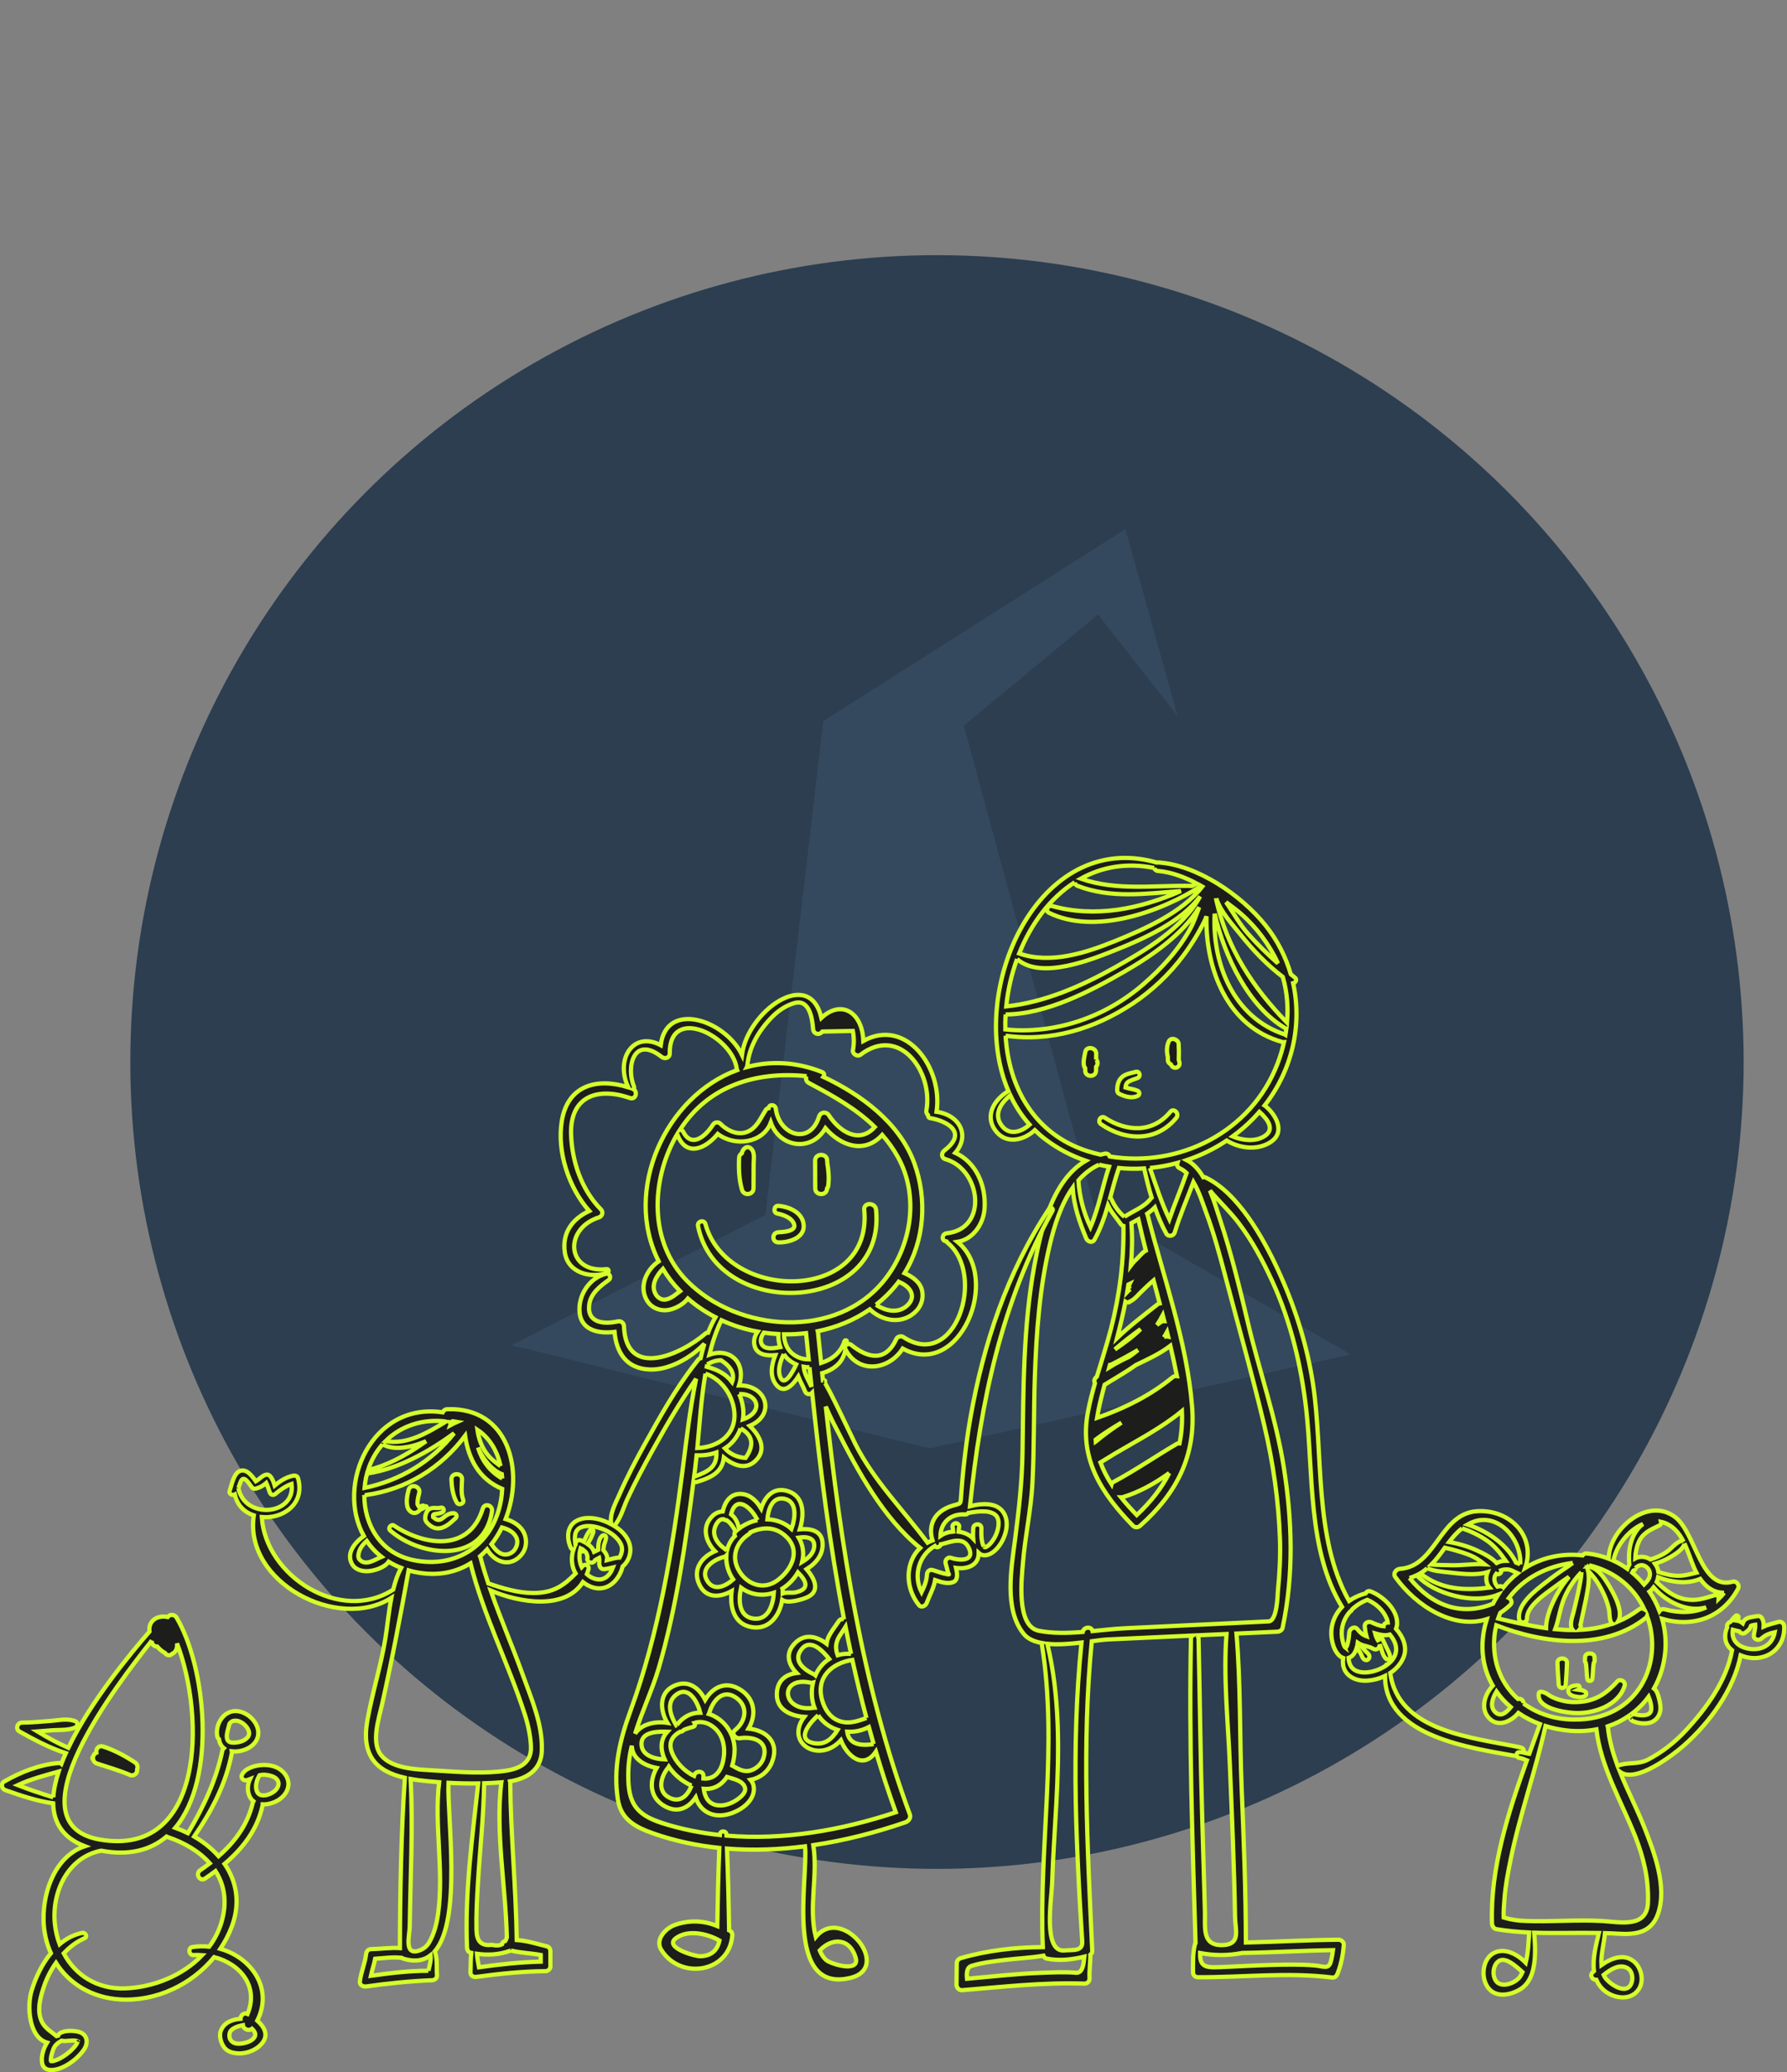 <?xml version="1.0" encoding="UTF-8" standalone="no"?>
<!-- Created with Inkscape (http://www.inkscape.org/) -->

<svg
   xmlns:dc="http://purl.org/dc/elements/1.1/"
   xmlns:cc="http://creativecommons.org/ns#"
   xmlns:rdf="http://www.w3.org/1999/02/22-rdf-syntax-ns#"
   xmlns:svg="http://www.w3.org/2000/svg"
   xmlns="http://www.w3.org/2000/svg"
   xmlns:xlink="http://www.w3.org/1999/xlink"
   xmlns:sodipodi="http://sodipodi.sourceforge.net/DTD/sodipodi-0.dtd"
   xmlns:inkscape="http://www.inkscape.org/namespaces/inkscape"
   version="1.1"
   id="svg2"
   xml:space="preserve"
   width="560.634"
   height="649.919"
   viewBox="0 0 560.634 649.919"
   sodipodi:docname="family.svg"
   inkscape:version="0.92.2 5c3e80d, 2017-08-06"><rect x="0" y="0" width="560.634" height="649.919" fill="#808080" stroke="none"/><defs
     id="defs6"><clipPath
       clipPathUnits="userSpaceOnUse"
       id="clipPath148"><path
         d="M 0,800 H 800 V 0 H 0 Z"
         id="path146"
         inkscape:connector-curvature="0" /></clipPath><clipPath
       clipPathUnits="userSpaceOnUse"
       id="clipPath260"><path
         d="M 0,800 H 800 V 0 H 0 Z"
         id="path258"
         inkscape:connector-curvature="0" /></clipPath><linearGradient
       id="linearGradient5272"
       inkscape:collect="always"><stop
         id="stop5268"
         offset="0"
         style="stop-color:#9300b8;stop-opacity:1;" /><stop
         id="stop5270"
         offset="1"
         style="stop-color:#9300b8;stop-opacity:0;" /></linearGradient><linearGradient
       id="linearGradient3879"
       inkscape:collect="always"><stop
         id="stop3875"
         offset="0"
         style="stop-color:#ffffff;stop-opacity:1;" /><stop
         id="stop3877"
         offset="1"
         style="stop-color:#ffffff;stop-opacity:0;" /></linearGradient><linearGradient
       id="linearGradient3827"
       inkscape:collect="always"><stop
         id="stop3823"
         offset="0"
         style="stop-color:#87aade;stop-opacity:1" /><stop
         id="stop3825"
         offset="1"
         style="stop-color:#dbdee3;stop-opacity:1" /></linearGradient><linearGradient
       id="linearGradient3805"
       inkscape:collect="always"><stop
         id="stop3801"
         offset="0"
         style="stop-color:#162d50;stop-opacity:1;" /><stop
         id="stop3803"
         offset="1"
         style="stop-color:#162d50;stop-opacity:0" /></linearGradient><linearGradient
       id="linearGradient3570"
       inkscape:collect="always"><stop
         id="stop3566"
         offset="0"
         style="stop-color:#00fe00;stop-opacity:1;" /><stop
         id="stop3568"
         offset="1"
         style="stop-color:#00fe00;stop-opacity:0;" /></linearGradient><linearGradient
       id="linearGradient2736"
       inkscape:collect="always"><stop
         id="stop2732"
         offset="0"
         style="stop-color:#554400;stop-opacity:1" /><stop
         id="stop2734"
         offset="1"
         style="stop-color:#ffcc00;stop-opacity:1" /></linearGradient><linearGradient
       id="linearGradient13699"
       inkscape:collect="always"><stop
         id="stop13695"
         offset="0"
         style="stop-color:#ff5555;stop-opacity:1" /><stop
         id="stop13697"
         offset="1"
         style="stop-color:#ff0000;stop-opacity:1" /></linearGradient><linearGradient
       id="linearGradient11714"
       inkscape:collect="always"><stop
         id="stop11710"
         offset="0"
         style="stop-color:#000000;stop-opacity:1;" /><stop
         id="stop11712"
         offset="1"
         style="stop-color:#554400;stop-opacity:1" /></linearGradient><linearGradient
       inkscape:collect="always"
       id="linearGradient11708"><stop
         style="stop-color:#554400;stop-opacity:1"
         offset="0"
         id="stop11704" /><stop
         style="stop-color:#000000;stop-opacity:1"
         offset="1"
         id="stop11706" /></linearGradient><linearGradient
       id="linearGradient11639"
       inkscape:collect="always"><stop
         id="stop11635"
         offset="0"
         style="stop-color:#2b2200;stop-opacity:1;" /><stop
         id="stop11637"
         offset="1"
         style="stop-color:#000000;stop-opacity:1" /></linearGradient><linearGradient
       id="linearGradient11591"
       inkscape:collect="always"><stop
         id="stop11587"
         offset="0"
         style="stop-color:#2b2200;stop-opacity:1;" /><stop
         id="stop11589"
         offset="1"
         style="stop-color:#907300;stop-opacity:1" /></linearGradient><linearGradient
       id="linearGradient11559"
       inkscape:collect="always"><stop
         id="stop11555"
         offset="0"
         style="stop-color:#aa8800;stop-opacity:1;" /><stop
         id="stop11557"
         offset="1"
         style="stop-color:#ffcc00;stop-opacity:1" /></linearGradient><linearGradient
       id="linearGradient11535"
       inkscape:collect="always"><stop
         id="stop11531"
         offset="0"
         style="stop-color:#554400;stop-opacity:1;" /><stop
         id="stop11533"
         offset="1"
         style="stop-color:#554400;stop-opacity:0;" /></linearGradient><linearGradient
       id="linearGradient11483"
       inkscape:collect="always"><stop
         id="stop11479"
         offset="0"
         style="stop-color:#554400;stop-opacity:1;" /><stop
         id="stop11481"
         offset="1"
         style="stop-color:#a0892c;stop-opacity:1" /></linearGradient><linearGradient
       id="linearGradient11467"
       inkscape:collect="always"><stop
         id="stop11463"
         offset="0"
         style="stop-color:#d4aa00;stop-opacity:1;" /><stop
         id="stop11465"
         offset="1"
         style="stop-color:#554400;stop-opacity:1" /></linearGradient><linearGradient
       id="linearGradient11451"
       inkscape:collect="always"><stop
         id="stop11447"
         offset="0"
         style="stop-color:#222b00;stop-opacity:1;" /><stop
         id="stop11449"
         offset="1"
         style="stop-color:#000000;stop-opacity:1" /></linearGradient><linearGradient
       id="linearGradient11441"
       inkscape:collect="always"><stop
         id="stop11437"
         offset="0"
         style="stop-color:#28220b;stop-opacity:1;" /><stop
         id="stop11439"
         offset="1"
         style="stop-color:#000000;stop-opacity:1" /></linearGradient><linearGradient
       id="linearGradient10712"
       inkscape:collect="always"><stop
         id="stop10708"
         offset="0"
         style="stop-color:#5d6c53;stop-opacity:1;" /><stop
         id="stop10710"
         offset="1"
         style="stop-color:#2b2200;stop-opacity:1" /></linearGradient><linearGradient
       id="linearGradient5851"
       inkscape:collect="always"><stop
         id="stop5847"
         offset="0"
         style="stop-color:#00aa88;stop-opacity:1;" /><stop
         id="stop5849"
         offset="1"
         style="stop-color:#005544;stop-opacity:1" /></linearGradient><linearGradient
       id="linearGradient5134"
       inkscape:collect="always"><stop
         id="stop5130"
         offset="0"
         style="stop-color:#939dac;stop-opacity:1;" /><stop
         id="stop5132"
         offset="1"
         style="stop-color:#939dac;stop-opacity:0;" /></linearGradient><linearGradient
       id="linearGradient4892"
       inkscape:collect="always"><stop
         id="stop4888"
         offset="0"
         style="stop-color:#214478;stop-opacity:1;" /><stop
         id="stop4890"
         offset="1"
         style="stop-color:#214478;stop-opacity:0;" /></linearGradient><linearGradient
       gradientUnits="userSpaceOnUse"
       y2="76.369"
       x2="78.845"
       y1="76.369"
       x1="54.91"
       id="linearGradient4894"
       xlink:href="#linearGradient4892"
       inkscape:collect="always" /><linearGradient
       gradientTransform="translate(-73.249,38.916)"
       gradientUnits="userSpaceOnUse"
       y2="161.193"
       x2="-6.835"
       y1="-88.01"
       x1="-12.779"
       id="linearGradient5136"
       xlink:href="#linearGradient5134"
       inkscape:collect="always" /><linearGradient
       gradientTransform="translate(-0.229,0.998)"
       y2="100.346"
       x2="320.467"
       y1="104.915"
       x1="320.618"
       gradientUnits="userSpaceOnUse"
       id="linearGradient5855"
       xlink:href="#linearGradient5851"
       inkscape:collect="always" /><linearGradient
       gradientTransform="translate(79.375,52.917)"
       gradientUnits="userSpaceOnUse"
       y2="601.458"
       x2="283.863"
       y1="619.92"
       x1="313.771"
       id="linearGradient7990"
       xlink:href="#linearGradient11714"
       inkscape:collect="always" /><linearGradient
       gradientUnits="userSpaceOnUse"
       y2="325.716"
       x2="63.528"
       y1="512.958"
       x1="64.491"
       id="linearGradient10714"
       xlink:href="#linearGradient10712"
       inkscape:collect="always" /><linearGradient
       gradientTransform="translate(2.016,88.243)"
       gradientUnits="userSpaceOnUse"
       y2="573.397"
       x2="429.835"
       y1="558.826"
       x1="402.861"
       id="linearGradient11443"
       xlink:href="#linearGradient11441"
       inkscape:collect="always" /><linearGradient
       gradientTransform="translate(1.556,82.686)"
       gradientUnits="userSpaceOnUse"
       y2="637.265"
       x2="357.427"
       y1="592.516"
       x1="359.049"
       id="linearGradient11453"
       xlink:href="#linearGradient11451"
       inkscape:collect="always" /><linearGradient
       gradientTransform="translate(1.556,82.686)"
       gradientUnits="userSpaceOnUse"
       y2="588.643"
       x2="348.118"
       y1="518.901"
       x1="350.952"
       id="linearGradient11469"
       xlink:href="#linearGradient11467"
       inkscape:collect="always" /><linearGradient
       gradientTransform="translate(1.556,50.936)"
       gradientUnits="userSpaceOnUse"
       y2="568.662"
       x2="330.659"
       y1="595.447"
       x1="343.344"
       id="linearGradient11477"
       xlink:href="#linearGradient11483"
       inkscape:collect="always" /><linearGradient
       gradientTransform="translate(1.556,50.936)"
       gradientUnits="userSpaceOnUse"
       y2="568.662"
       x2="330.659"
       y1="608.158"
       x1="331.681"
       id="linearGradient11485"
       xlink:href="#linearGradient11483"
       inkscape:collect="always" /><linearGradient
       gradientTransform="translate(1.556,82.686)"
       gradientUnits="userSpaceOnUse"
       y2="612.491"
       x2="317.722"
       y1="597.131"
       x1="317.59"
       id="linearGradient11537"
       xlink:href="#linearGradient11535"
       inkscape:collect="always" /><linearGradient
       gradientTransform="translate(1.556,82.686)"
       gradientUnits="userSpaceOnUse"
       y2="535.548"
       x2="308.217"
       y1="596.868"
       x1="307.287"
       id="linearGradient11593"
       xlink:href="#linearGradient11591"
       inkscape:collect="always" /><linearGradient
       gradientTransform="translate(1.556,82.686)"
       gradientUnits="userSpaceOnUse"
       y2="597.513"
       x2="312.629"
       y1="588.736"
       x1="329.801"
       id="linearGradient11641"
       xlink:href="#linearGradient11639"
       inkscape:collect="always" /><linearGradient
       y2="552.059"
       x2="373.014"
       y1="577.684"
       x1="374.855"
       gradientTransform="matrix(1.505,0,0,1.347,-227.538,-139.986)"
       gradientUnits="userSpaceOnUse"
       id="linearGradient11694"
       xlink:href="#linearGradient11559"
       inkscape:collect="always" /><linearGradient
       gradientTransform="matrix(1.895,0,0,2.258,-412.524,-641.212)"
       y2="544.776"
       x2="376.492"
       y1="517.397"
       x1="375.506"
       gradientUnits="userSpaceOnUse"
       id="linearGradient11702"
       xlink:href="#linearGradient11708"
       inkscape:collect="always" /><radialGradient
       gradientUnits="userSpaceOnUse"
       gradientTransform="matrix(0.949,0.314,-0.32,0.968,3.226,-9.761)"
       r="62.497"
       fy="534.582"
       fx="-99.611"
       cy="534.582"
       cx="-99.611"
       id="radialGradient13703"
       xlink:href="#linearGradient13699"
       inkscape:collect="always" /><radialGradient
       r="62.497"
       fy="546.291"
       fx="113.772"
       cy="546.291"
       cx="113.772"
       gradientTransform="matrix(0.949,0.314,-0.32,0.968,3.226,-9.761)"
       gradientUnits="userSpaceOnUse"
       id="radialGradient13721"
       xlink:href="#linearGradient13699"
       inkscape:collect="always" /><linearGradient
       gradientTransform="translate(6.6666666e-8,-1.0666666e-6)"
       gradientUnits="userSpaceOnUse"
       y2="938.142"
       x2="107.777"
       y1="995.874"
       x1="87.238"
       id="linearGradient2740"
       xlink:href="#linearGradient2736"
       inkscape:collect="always" /><radialGradient
       gradientUnits="userSpaceOnUse"
       gradientTransform="matrix(0.699,-0.033,0.033,0.698,166.029,300.576)"
       r="94.024"
       fy="924.133"
       fx="653.606"
       cy="924.133"
       cx="653.606"
       id="radialGradient3572"
       xlink:href="#linearGradient3570"
       inkscape:collect="always" /><linearGradient
       gradientUnits="userSpaceOnUse"
       y2="956.124"
       x2="-327.603"
       y1="858.559"
       x1="-305.955"
       id="linearGradient3799"
       xlink:href="#linearGradient3805"
       inkscape:collect="always" /><linearGradient
       gradientUnits="userSpaceOnUse"
       y2="1104.682"
       x2="-426.273"
       y1="978.823"
       x1="-353.046"
       id="linearGradient3807"
       xlink:href="#linearGradient3805"
       inkscape:collect="always" /><linearGradient
       gradientTransform="translate(2.9666667e-6)"
       y2="956.124"
       x2="-327.603"
       y1="858.559"
       x1="-305.955"
       gradientUnits="userSpaceOnUse"
       id="linearGradient3811"
       xlink:href="#linearGradient3805"
       inkscape:collect="always" /><linearGradient
       gradientTransform="translate(-1.3966667e-6)"
       y2="1122.751"
       x2="-244.315"
       y1="941.662"
       x1="-244.656"
       gradientUnits="userSpaceOnUse"
       id="linearGradient3815"
       xlink:href="#linearGradient3805"
       inkscape:collect="always" /><linearGradient
       y2="956.124"
       x2="-327.603"
       y1="858.559"
       x1="-305.955"
       gradientTransform="translate(3.1031457e-6)"
       gradientUnits="userSpaceOnUse"
       id="linearGradient3819"
       xlink:href="#linearGradient3805"
       inkscape:collect="always" /><linearGradient
       gradientUnits="userSpaceOnUse"
       y2="844.828"
       x2="-227.327"
       y1="598.964"
       x1="-221.473"
       id="linearGradient3829"
       xlink:href="#linearGradient3827"
       inkscape:collect="always" /><linearGradient
       gradientUnits="userSpaceOnUse"
       y2="-1098.639"
       x2="14.962"
       y1="-1078.638"
       x1="37.631"
       id="linearGradient3881"
       xlink:href="#linearGradient3879"
       inkscape:collect="always" /><linearGradient
       gradientUnits="userSpaceOnUse"
       y2="848.567"
       x2="-411.174"
       y1="872.394"
       x1="-427.854"
       id="linearGradient3923"
       xlink:href="#linearGradient3827"
       inkscape:collect="always" /><linearGradient
       gradientUnits="userSpaceOnUse"
       y2="1052.412"
       x2="-314.531"
       y1="844.599"
       x1="-191.421"
       id="linearGradient4083"
       xlink:href="#linearGradient3879"
       inkscape:collect="always" /><linearGradient
       y2="-941.769"
       x2="1172.104"
       y1="-1364.186"
       x1="1336.904"
       gradientUnits="userSpaceOnUse"
       id="linearGradient5266"
       xlink:href="#linearGradient5272"
       inkscape:collect="always" /><linearGradient
       gradientUnits="userSpaceOnUse"
       y2="23.806"
       x2="1356.992"
       y1="-195.668"
       x1="1525.171"
       id="linearGradient5675"
       xlink:href="#linearGradient5272"
       inkscape:collect="always" /><linearGradient
       gradientUnits="userSpaceOnUse"
       y2="-59.015"
       x2="1424.17"
       y1="-195.668"
       x1="1525.171"
       id="linearGradient5683"
       xlink:href="#linearGradient5272"
       inkscape:collect="always" /><linearGradient
       y2="4.188"
       x2="1440.441"
       y1="-198.171"
       x1="1453.207"
       gradientTransform="matrix(1.378,0,0,1.378,-548.57,33.568)"
       gradientUnits="userSpaceOnUse"
       id="linearGradient5898"
       xlink:href="#linearGradient5272"
       inkscape:collect="always" /><linearGradient
       y2="23.806"
       x2="1356.992"
       y1="-198.171"
       x1="1453.207"
       gradientTransform="matrix(1.378,0,0,1.378,-548.57,33.568)"
       gradientUnits="userSpaceOnUse"
       id="linearGradient5900"
       xlink:href="#linearGradient5272"
       inkscape:collect="always" /></defs><sodipodi:namedview
     pagecolor="#ffffff"
     bordercolor="#666666"
     borderopacity="1"
     objecttolerance="10"
     gridtolerance="10"
     guidetolerance="10"
     inkscape:pageopacity="0"
     inkscape:pageshadow="2"
     inkscape:window-width="1442"
     inkscape:window-height="719"
     id="namedview4"
     showgrid="false"
     inkscape:zoom="0.62578945"
     inkscape:cx="279.65437"
     inkscape:cy="304.32231"
     inkscape:window-x="0"
     inkscape:window-y="0"
     inkscape:window-maximized="0"
     inkscape:current-layer="g5657"
     fit-margin-top="0"
     fit-margin-left="0"
     fit-margin-right="0"
     fit-margin-bottom="0" /><g
     id="g10"
     inkscape:groupmode="layer"
     inkscape:label="05"
     transform="matrix(1.333,0,0,-1.333,-251.616,720.335)"><g
       id="g254"
       transform="translate(15.254,-18.644)"
       style="stroke:#d4ff2a;stroke-opacity:1"><g
         id="g256"
         clip-path="url(#clipPath260)"
         style="stroke:#d4ff2a;stroke-opacity:1"><g
           transform="matrix(2.835,0,0,-2.835,81.3,763.407)"
           id="layer1"
           inkscape:label="Layer 1"><g
             transform="matrix(-1,0,0,1,398.249,1.4480552e-6)"
             id="g5737"><g
               id="g5735" /></g><g
             transform="matrix(0.836,0,0,0.836,36.239,73.187)"
             id="g9600" /><g
             transform="translate(15.875,-15.875)"
             id="g12776" /><g
             transform="rotate(-37.418,126.667,554.285)"
             id="g13761" /><flowRoot
             xml:space="preserve"
             id="flowRoot6931"
             style="font-style:normal;font-weight:normal;font-size:40px;line-height:125%;font-family:Sans;letter-spacing:0px;word-spacing:0px;fill:#000000;fill-opacity:1;stroke:none;stroke-width:1px;stroke-linecap:butt;stroke-linejoin:miter;stroke-opacity:1"
             transform="matrix(0.265,0,0,0.265,-180.707,792.857)"><flowRegion
               id="flowRegion6933"><rect
                 id="rect6935"
                 width="48.477"
                 height="128.174"
                 x="1082.707"
                 y="2419.556" /></flowRegion><flowPara
               id="flowPara6937" /></flowRoot><g
             style="stroke-width:1.203"
             transform="matrix(0.831,0,0,0.831,-1261.693,-297.083)"
             id="g5657"><circle
               r="80.586"
               cy="550.323"
               cx="1651.026"
               id="path939"
               style="fill:#2c3e50;fill-opacity:1;stroke:none;stroke-width:6.5;stroke-miterlimit:4;stroke-dasharray:none;stroke-opacity:1" /><path
               style="fill:#34495e;fill-opacity:1;fill-rule:evenodd;stroke:none;stroke-width:0.519;stroke-linecap:butt;stroke-linejoin:miter;stroke-miterlimit:4;stroke-dasharray:none;stroke-opacity:1"
               d="m 1608.525,578.609 41.776,10.312 42.053,-9.391 -25.631,-14.798 -13.005,-47.998 13.385,-11.098 7.974,10.15 -5.221,-18.687 -30.187,19.161 -5.79,49.326 z"
               id="path7816"
               inkscape:connector-curvature="0" /></g></g><g
           id="g262"
           transform="translate(439.327,252.706)"
           style="stroke:#d4ff2a;stroke-opacity:1"><path
             d="M 0,0 C -0.146,-0.101 -0.169,-0.152 0,0"
             style="fill:#1d1d1b;fill-opacity:1;fill-rule:nonzero;stroke:#d4ff2a;stroke-opacity:1"
             id="path264"
             inkscape:connector-curvature="0" /></g><g
           id="g266"
           transform="translate(497.853,166.153)"
           style="stroke:#d4ff2a;stroke-opacity:1"><path
             d="m 0,0 c -1.539,-0.605 -3.56,-0.964 -5.134,-0.276 -1.293,0.564 -1.755,1.764 -1.825,3.042 1.055,0.368 1.624,1.351 1.942,2.481 0.382,-0.509 0.721,-1.057 1.015,-1.616 0.282,-0.536 0.348,-1.12 1.008,-1.346 0.481,-0.166 0.909,0.262 0.938,0.713 0.039,0.635 -0.578,1.002 -0.947,1.403 -0.548,0.594 -1.052,1.242 -1.656,1.78 -0.045,0.04 -0.092,0.064 -0.138,0.084 0.004,0.022 0.009,0.045 0.012,0.067 0.22,-0.147 0.455,-0.279 0.711,-0.39 C -3.108,5.52 -2.119,5.494 -1.183,4.943 -0.295,4.42 0.435,5.19 0.378,5.989 0.468,5.727 0.56,5.465 0.648,5.201 0.946,4.317 1.161,3.266 1.834,2.585 2.161,2.254 2.902,2.469 2.833,2.998 2.723,3.852 2.259,4.588 1.896,5.359 1.44,6.328 1.001,7.304 0.481,8.24 1.294,8.091 2.096,8.056 2.765,8.262 3.837,6.968 4.586,5.454 4.082,3.714 3.798,2.734 3.105,1.924 2.271,1.277 2.063,1.309 1.85,1.218 1.811,0.957 1.81,0.951 1.81,0.945 1.809,0.939 1.224,0.55 0.596,0.234 0,0 M -0.34,7.926 C -0.151,7.475 0.021,7.017 0.185,6.556 0.165,6.586 0.157,6.62 0.134,6.65 -0.243,7.128 -0.519,7.819 -0.708,8.526 -0.534,8.472 -0.356,8.431 -0.179,8.385 -0.329,8.29 -0.424,8.126 -0.34,7.926 M -7.267,5.795 c -0.125,-0.416 -0.38,-0.613 -0.355,-0.718 -0.521,0.366 -0.826,2.022 -0.887,2.508 -0.3,2.4 0.471,4.45 1.863,6.047 0.244,0.122 0.442,0.319 0.538,0.566 0.991,0.956 2.216,1.72 3.566,2.256 C -0.549,15.566 1.181,14.077 2.026,12.02 2.177,11.652 2.255,11.354 2.275,11.112 1.765,11.108 1.309,10.705 1.276,10.23 0.418,10.271 -0.792,10.781 -1.533,11.134 -2.206,11.455 -3.219,11.087 -3.152,10.206 -3.096,9.473 -2.96,8.667 -2.746,7.883 -3.632,8.205 -4.202,8.687 -4.893,9.551 -5.555,10.378 -6.734,9.623 -6.792,8.764 -6.861,7.752 -6.973,6.769 -7.267,5.795 m -28.645,86.583 c 3.066,-11.702 6.412,-23.396 9.182,-35.162 2.044,-8.68 3.311,-17.511 3.626,-26.422 0.146,-4.146 -0.085,-8.285 -0.495,-12.408 -0.061,-0.616 -0.13,-6.918 -2.167,-7.018 -2.782,-0.137 -5.564,-0.271 -8.346,-0.406 -8.432,-0.409 -16.865,-0.815 -25.298,-1.206 -2.477,-0.115 -5.128,-0.417 -7.815,-0.673 -0.188,1.14 -2.048,1.059 -2.309,-0.203 -3.541,-0.278 -7.078,-0.362 -10.308,0.272 -5.429,1.067 -4.038,12.454 -3.74,16.102 0.506,6.191 1.882,12.284 2.215,18.491 0.451,8.421 0.282,16.875 0.578,25.303 0.365,10.408 1.125,20.901 3.545,31.056 1.034,4.339 2.605,9.382 5.349,13.309 0.284,-4.186 1.555,-8.017 3.212,-11.957 0.329,-0.784 1.445,-1.142 1.936,-0.253 1.41,2.555 2.348,5.279 3.163,8.05 0.775,-1.652 1.953,-2.839 3.011,-4.403 0.165,-0.244 0.386,-0.389 0.63,-0.442 0.123,-8.222 -0.88,-16.202 -2.93,-24.185 -0.975,-3.799 -2.207,-7.516 -3.322,-11.266 -0.07,-0.064 -0.143,-0.122 -0.212,-0.186 -0.435,-0.409 -0.45,-0.942 -0.245,-1.385 -0.639,-2.24 -1.222,-4.496 -1.657,-6.796 -2.072,-10.964 3.195,-19.132 10.614,-26.724 0.474,-0.485 1.207,-0.429 1.688,0 8.632,7.689 13.161,16.46 12.218,28.125 -1.232,15.239 -6.739,30.372 -10.486,45.104 -0.018,0.068 -0.056,0.11 -0.081,0.17 0.644,0.463 1.256,0.96 1.803,1.512 0.741,-2.113 1.61,-4.177 2.687,-6.15 0.467,-0.855 1.731,-0.615 1.996,0.261 1.223,4.049 2.925,7.911 4.404,11.863 1.356,-2.284 2.235,-5.157 2.95,-7.072 1.864,-4.987 3.256,-10.157 4.604,-15.301 m 3.894,-159.038 c 0.011,0.002 0.019,0.01 0.03,0.013 7.124,0.101 14.238,0.557 21.362,0.661 -0.102,-0.821 -0.237,-1.636 -0.441,-2.439 -0.474,-2.219 -1.728,-1.355 -3.73,-1.179 -3.469,0.306 -6.976,0.214 -10.452,0.127 -3.57,-0.089 -7.139,-0.306 -10.707,-0.457 -4.284,-0.182 -6.04,-0.414 -5.952,3.267 3.356,-0.631 6.526,-0.628 9.89,0.007 M -42.734,8.078 c 2.35,0.106 4.701,0.214 7.052,0.32 -0.773,-10.074 0.366,-20.57 0.782,-30.644 0.497,-12.028 1.023,-24.056 1.23,-36.093 0.045,-2.617 1.337,-6.081 -2.389,-6.423 -5.589,-0.512 -4.584,4.046 -4.705,7.971 -0.225,7.308 -0.42,14.617 -0.634,21.925 -0.413,14.062 -0.549,28.126 -0.864,42.189 -0.008,0.383 -0.212,0.626 -0.472,0.755 m -28.387,-79.39 c -2.721,0.236 -5.508,0.077 -8.231,-0.018 -5.812,-0.202 -11.608,-0.893 -17.403,-1.389 -0.116,1.251 -0.122,2.673 1.116,3.047 2.503,0.756 5.223,1.069 7.797,1.38 3.035,0.366 6.071,0.487 9.076,0.999 0.12,-0.325 0.366,-0.604 0.722,-0.678 2.953,-0.609 5.997,-0.253 8.912,0.451 -0.177,-1.592 -0.331,-3.937 -1.989,-3.792 m -6.724,77.366 c -0.003,0.014 -0.012,0.021 -0.016,0.035 2.522,-0.251 5.414,-0.014 8.049,0.3 -1.265,-12.398 -1.566,-24.835 -1.35,-37.296 0.115,-6.598 0.412,-13.193 0.739,-19.782 0.146,-2.948 0.336,-5.894 0.513,-8.84 0.09,-1.48 0.181,-2.959 0.272,-4.438 0.149,-2.414 -2.258,-1.902 -4.199,-2.095 -5.104,-0.505 -3.014,12.201 -2.899,15.651 0.209,6.287 0.657,12.566 0.999,18.846 0.683,12.537 0.837,25.333 -2.108,37.619 m 12.178,112.777 c 0.774,-0.186 1.554,-0.342 2.336,-0.473 -1.553,-4.707 -2.409,-9.665 -4.368,-14.218 -1.642,3.47 -2.584,7.093 -2.847,10.98 1.367,1.553 2.969,2.848 4.879,3.711 m 11.962,-0.778 c 2.181,0.214 4.348,0.609 6.472,1.19 -0.159,-0.477 -0.045,-1.003 0.569,-1.276 0.579,-0.258 1.102,-0.643 1.583,-1.109 -1.27,-3.653 -2.794,-7.204 -4.057,-10.855 -1.858,3.895 -3.154,7.965 -4.567,12.05 m -5.997,-11.494 c -1.346,1.08 -2.402,2.609 -3.068,4.158 -0.068,0.158 -0.182,0.247 -0.312,0.292 0.658,2.356 1.281,4.725 2.071,7.039 1.974,-0.198 3.96,-0.223 5.941,-0.101 0.513,-2.312 1.084,-4.622 1.774,-6.892 -0.049,-0.046 -0.105,-0.075 -0.148,-0.133 -1.561,-2.094 -4.162,-2.924 -6.258,-4.363 m 3.23,-9.574 c -0.563,-0.554 -1.209,-1.177 -1.718,-1.862 0.297,3.255 0.372,6.564 0.128,9.961 0.546,0.275 1.095,0.563 1.638,0.87 0.544,-2.459 1.143,-4.903 1.759,-7.344 -0.705,-0.344 -1.307,-1.134 -1.807,-1.625 m -1.894,-7.441 c -0.194,-0.185 -0.391,-0.367 -0.585,-0.553 -0.032,-0.031 -0.057,-0.067 -0.088,-0.099 0.096,0.559 0.186,1.12 0.271,1.682 0.079,0.02 0.159,0.049 0.238,0.092 -0.199,-0.402 -0.099,-0.822 0.164,-1.122 m 6.465,-3.568 c -3.252,-2.577 -6.545,-5.061 -9.53,-7.928 0.732,2.843 1.413,5.681 1.974,8.54 0.315,-0.206 0.732,-0.243 1.077,0.101 -0.069,-0.068 -0.104,-0.098 -0.146,-0.136 0.039,0.027 0.075,0.054 0.128,0.081 0.222,0.115 0.437,0.231 0.644,0.371 0.7,0.475 1.29,1.222 1.898,1.808 0.976,0.941 1.965,1.908 3.008,2.799 0.479,-1.808 0.961,-3.616 1.438,-5.424 -0.178,-0.039 -0.35,-0.101 -0.491,-0.212 m 0.655,-4.258 c -0.266,-0.207 -0.548,-0.389 -0.818,-0.59 0.509,0.71 0.965,1.474 1.382,2.277 0.119,-0.461 0.241,-0.921 0.359,-1.382 -0.304,0.011 -0.626,-0.075 -0.923,-0.305 m 0.822,-3.504 c 0.262,0.403 0.509,0.822 0.744,1.255 0.089,-0.359 0.179,-0.719 0.267,-1.079 -0.326,0.075 -0.681,0.033 -1.011,-0.176 M -61.975,75.35 c 1.943,1.709 4.003,3.266 6.083,4.796 -1.81,-1.804 -3.936,-3.316 -6.083,-4.796 m 5.481,-0.118 c -0.671,-0.558 -1.37,-1.087 -2.091,-1.591 -1.601,-0.763 -3.186,-1.551 -4.684,-2.491 0.051,0.192 0.103,0.382 0.155,0.573 0.131,0.024 0.262,0.049 0.401,0.118 2.115,1.059 4.191,2.187 6.219,3.391 m 8.09,-6.447 c -5.235,-4.299 -11.369,-7.315 -17.743,-9.531 0.332,2.13 0.851,4.236 1.373,6.254 0.134,0.517 0.271,1.03 0.407,1.544 2.499,1.53 5.059,2.993 7.415,4.67 2.78,1.337 5.605,2.61 8.061,4.496 0.559,-2.366 1.065,-4.745 1.538,-7.131 -0.346,0.05 -0.717,-0.028 -1.051,-0.302 M -66.447,53.676 c -0.004,-0.003 -0.006,-0.007 -0.01,-0.01 -0.011,0.158 -0.015,0.315 -0.022,0.473 1.94,1.466 3.992,2.752 6.076,3.986 -2.087,-1.372 -4.123,-2.821 -6.044,-4.449 m 17.289,-7.394 c -1.776,-3.518 -4.327,-6.787 -7.648,-9.896 -1.294,1.346 -2.545,2.725 -3.703,4.165 0.134,0 0.268,0.003 0.418,0.048 4.027,1.236 7.588,3.258 10.933,5.683 m -13.19,-2.15 c -0.22,-0.117 -0.347,-0.299 -0.399,-0.5 -1.037,1.603 -1.929,3.299 -2.61,5.126 1.183,0.714 2.362,1.436 3.535,2.165 5.335,3.137 10.846,5.968 15.645,9.928 0.122,-2.665 -0.074,-5.183 -0.562,-7.586 -0.222,0.013 -0.449,-0.013 -0.672,-0.144 -5.025,-2.947 -9.787,-6.246 -14.937,-8.989 m -25.33,105.053 c 10.601,-1.518 20.955,1.635 29.827,7.499 4.596,3.039 8.804,7.02 12.08,11.444 1.894,2.559 3.516,5.204 4.926,8.06 0.163,0.332 0.307,0.703 0.444,1.086 -0.273,-12.468 4.965,-26.058 17.897,-29.588 0.129,-0.036 0.246,-0.037 0.357,-0.027 -0.389,-1.72 -0.899,-3.414 -1.529,-5.058 -6.192,-16.151 -23.177,-24.528 -39.488,-21.839 -0.155,0.428 -0.572,0.775 -1.156,0.664 -0.35,-0.067 -0.693,-0.146 -1.028,-0.235 -1.025,0.233 -2.046,0.505 -3.058,0.828 -12.625,4.028 -18.56,15.125 -19.272,27.166 m -0.879,-21.205 c -2.053,2.684 -0.227,5.402 1.995,7.172 1.179,-2.511 2.682,-4.836 4.526,-6.902 -1.89,-1.689 -4.677,-2.68 -6.521,-0.27 m 0.884,26.2 c 9.587,0.043 19.877,5.435 27.897,10.051 6.154,3.542 13.724,8.602 17.669,15.187 -0.658,-1.693 -1.224,-3.46 -2.027,-4.922 -2.795,-5.087 -6.759,-9.43 -11.121,-13.209 -8.949,-7.754 -20.717,-11.836 -32.483,-10.629 -0.028,1.169 -0.003,2.345 0.065,3.522 m 2.696,13.045 c 5.604,-5.083 18.001,0.046 23.639,2.301 6.168,2.467 15.012,6.439 19.437,12.426 -4.127,-7.593 -12.958,-12.731 -20.141,-16.751 -7.796,-4.363 -16.505,-8.177 -25.483,-9.129 0.379,3.801 1.248,7.579 2.548,11.153 m 13.574,18.056 c 0.03,-0.34 0.218,-0.673 0.614,-0.827 7.892,-3.078 16.147,-1.83 24.364,-1.235 -9.608,-4.188 -20.054,-6.374 -30.373,-3.518 -0.941,0.26 -1.585,-1.158 -0.676,-1.605 10.763,-5.291 26.256,0.175 35.832,6.315 0.088,-0.049 0.177,-0.095 0.264,-0.145 -4.763,-6.162 -13.614,-10.009 -20.495,-12.8 -6.935,-2.814 -15.232,-5.506 -22.61,-2.943 2.781,6.963 7.254,13.027 13.08,16.758 m 18.693,3.367 c 0.121,-0.362 0.423,-0.668 0.904,-0.707 3.069,-0.247 6.179,-1.407 9.142,-2.968 -0.387,-0.193 -0.779,-0.377 -1.17,-0.564 -0.016,0.002 -0.027,0.009 -0.044,0.01 -8.885,0.187 -17.522,-1.252 -26.107,1.706 4.934,2.737 10.753,3.843 17.275,2.523 m 14.243,-10.734 c 2.275,-10.117 8.064,-21.985 16.624,-26.973 0.083,-0.048 0.165,-0.071 0.245,-0.079 -0.064,-0.498 -0.121,-0.998 -0.208,-1.494 -0.065,0.04 -0.121,0.087 -0.203,0.114 -11.967,3.963 -17.11,16.57 -16.458,28.432 m 0.379,3.593 c 0.962,-3.144 3.895,-6.259 5.756,-8.597 2.861,-3.592 6.186,-7.091 9.895,-9.9 1.015,-3.49 1.311,-7.14 0.995,-10.762 -8.063,8.264 -14.183,17.611 -16.681,29.01 0.012,0.083 0.024,0.166 0.035,0.249 m 4.381,-2.47 c 3.878,-2.999 7.007,-6.83 9.307,-11.142 0.297,-0.559 0.566,-1.126 0.818,-1.699 -2.413,2.125 -4.706,4.357 -6.886,6.789 -2.079,2.32 -3.592,5.078 -5.321,7.62 0.719,-0.526 1.415,-1.052 2.082,-1.568 m 6.588,-53.715 c -2.126,-1.109 -4.885,-0.75 -7.133,0.148 1.733,1.268 3.372,2.679 4.885,4.235 0.496,0.51 0.968,1.035 1.429,1.566 1.929,-1.755 3.956,-4.311 0.819,-5.949 M 33.53,-18.29 C 22.322,-15.934 4.737,-14.646 2.853,-0.777 4.233,0.139 5.368,1.39 5.997,2.96 6.954,5.349 5.834,7.785 4.221,9.614 c 0.131,0.333 0.218,0.723 0.24,1.195 0.156,3.372 -3.419,6.553 -6.253,7.634 -0.502,0.192 -0.928,-0.086 -1.161,-0.487 -1.431,-0.377 -2.75,-0.982 -3.892,-1.777 -8.36,14.917 -5.987,34.63 -8.48,51.032 -1.42,9.344 -4.347,18.481 -8.328,27.034 -3.422,7.354 -9.353,18.057 -17.083,21.629 -0.133,0.061 -0.28,0.056 -0.412,0.014 -1.041,1.739 -2.307,3.208 -3.894,4.018 3.304,1.112 6.483,2.643 9.412,4.6 3.025,-1.863 7.201,-2.363 10.28,-0.393 3.653,2.336 1.325,6.519 -1.263,8.583 -0.035,0.027 -0.073,0.034 -0.108,0.056 6.506,8.346 8.896,18.905 6.723,28.767 0.557,0.101 0.986,0.881 0.448,1.303 -0.339,0.267 -0.662,0.545 -0.996,0.815 -1.187,4.077 -3.153,8.001 -5.994,11.546 -5.663,7.065 -16.127,14.227 -25.266,14.764 -0.097,0.006 -0.172,-0.02 -0.254,-0.035 -27.992,8.067 -45.037,-30.205 -34.953,-53.766 -3.179,-1.878 -5.63,-5.604 -3.177,-9.12 2.451,-3.513 6.694,-2.572 9.391,-0.074 0.754,-0.737 1.553,-1.439 2.407,-2.093 2.98,-2.278 6.218,-3.952 9.586,-5.106 -7.915,-4.592 -10.568,-16.324 -12.091,-24.61 -2.65,-14.414 -2.58,-29.239 -2.793,-43.841 -0.102,-6.952 -0.841,-13.597 -1.735,-20.506 -0.867,-6.701 -2.711,-16.586 2.036,-22.396 0.976,-1.194 2.56,-1.839 4.424,-2.158 -0.108,-0.138 -0.169,-0.319 -0.135,-0.534 3.766,-23.662 -0.779,-47.248 0.189,-70.984 -6.458,-0.019 -13.178,-0.787 -19.349,-2.606 -0.534,-0.157 -0.901,-0.633 -0.908,-1.192 -0.02,-1.681 -0.042,-3.363 -0.059,-5.045 -0.008,-0.662 0.596,-1.353 1.295,-1.295 9.63,0.797 19.149,1.88 28.829,1.548 0.623,-0.022 1.222,0.557 1.189,1.189 -0.099,1.887 0.217,3.729 0.192,5.614 0.27,0.206 0.459,0.528 0.443,0.872 -1.119,24.349 -2.488,48.579 -0.115,72.887 1.502,0.198 2.828,0.374 3.798,0.42 6.647,0.316 13.294,0.62 19.942,0.921 -0.223,-0.139 -0.392,-0.368 -0.399,-0.714 -0.491,-23.869 0.377,-47.786 1.081,-71.644 -0.057,-0.068 -0.102,-0.148 -0.127,-0.246 -0.564,-2.253 -0.455,-4.349 -0.461,-6.669 -0.002,-0.615 0.512,-1.12 1.123,-1.124 10.593,-0.063 21.149,1.239 31.712,-0.078 0.561,-0.07 0.981,0.427 1.159,0.883 0.861,2.192 1.315,4.463 1.49,6.806 0.049,0.654 -0.586,1.211 -1.207,1.207 -7.285,-0.041 -14.558,-0.495 -21.839,-0.655 -0.007,12.086 -0.498,24.165 -0.992,36.239 -0.494,12.09 -0.201,24.416 -1.223,36.463 3.213,0.145 6.426,0.289 9.639,0.437 0.539,0.025 1.099,0.364 1.219,0.928 2.672,12.571 2.272,25.185 0.27,37.824 -1.83,11.551 -5.725,22.501 -8.409,33.832 -1.946,8.216 -3.942,16.427 -6.603,24.446 -0.622,1.874 -1.353,4.368 -2.358,6.766 2.171,-2.578 4.71,-4.923 6.749,-7.61 3.198,-4.213 5.703,-8.916 7.909,-13.706 4.345,-9.436 6.832,-19.886 8,-30.178 1.694,-14.921 0.271,-33.148 8.426,-46.475 -2.194,-2.312 -3.189,-5.533 -2.04,-9.125 0.339,-1.06 1.154,-2.514 2.316,-2.902 -0.216,-1.568 0.084,-3.118 1.503,-4.207 1.978,-1.521 4.784,-1.289 7.02,-0.548 0.454,0.151 0.896,0.341 1.328,0.549 -0.078,-14.415 20.28,-16.947 31.317,-18.934 1.369,-0.246 1.97,1.816 0.581,2.108"
             style="fill:#1d1d1b;fill-opacity:1;fill-rule:nonzero;stroke:#d4ff2a;stroke-opacity:1"
             id="path268"
             inkscape:connector-curvature="0" /></g><g
           id="g270"
           transform="translate(448.946,297.424)"
           style="stroke:#d4ff2a;stroke-opacity:1"><path
             d="m 0,0 c -4.134,-5.041 -10.293,-4.739 -15.425,-1.383 -0.963,0.629 -1.818,-0.885 -0.893,-1.527 5.741,-3.979 13.082,-4.215 17.728,1.5 C 2.213,-0.423 0.817,0.997 0,0"
             style="fill:#1d1d1b;fill-opacity:1;fill-rule:nonzero;stroke:#d4ff2a;stroke-opacity:1"
             id="path272"
             inkscape:connector-curvature="0" /></g><g
           id="g274"
           transform="translate(431.489,309.716)"
           style="stroke:#d4ff2a;stroke-opacity:1"><path
             d="m 0,0 c 0.004,0.472 0.011,0.945 0.012,1.417 0.002,1.439 -2.324,1.835 -2.571,0.348 -0.153,-0.921 -0.768,-2.905 -0.017,-3.806 0.002,-0.181 0.002,-0.362 0.004,-0.544 -0.008,-0.827 0.634,-1.236 1.275,-1.231 0.642,-0.005 1.283,0.404 1.275,1.231 0.003,0.285 0.004,0.569 0.007,0.853 C 0.487,-1.072 0.401,-0.399 0,0"
             style="fill:#1d1d1b;fill-opacity:1;fill-rule:nonzero;stroke:#d4ff2a;stroke-opacity:1"
             id="path276"
             inkscape:connector-curvature="0" /></g><g
           id="g278"
           transform="translate(451.094,309.055)"
           style="stroke:#d4ff2a;stroke-opacity:1"><path
             d="m 0,0 c -0.048,0.199 -0.105,0.403 -0.164,0.61 0,0.01 0.005,0.016 0.005,0.027 0.004,0.954 0.072,1.932 -0.006,2.882 -0.001,0.01 -0.006,0.016 -0.007,0.025 C -0.173,3.776 -0.174,4.008 -0.175,4.24 -0.18,5.409 -2.021,6.097 -2.538,4.88 -3.012,3.766 -3.034,2.503 -2.74,1.313 -2.734,1.087 -2.728,0.86 -2.727,0.637 -2.729,0.067 -2.419,-0.292 -2.021,-0.47 -1.962,-0.573 -1.91,-0.68 -1.847,-0.778 -1.228,-1.748 0.271,-1.126 0,0"
             style="fill:#1d1d1b;fill-opacity:1;fill-rule:nonzero;stroke:#d4ff2a;stroke-opacity:1"
             id="path280"
             inkscape:connector-curvature="0" /></g><g
           id="g282"
           transform="translate(441.331,302.326)"
           style="stroke:#d4ff2a;stroke-opacity:1"><path
             d="m 0,0 c -0.914,0.461 -1.959,0.484 -2.935,0.808 0.043,0.49 0.161,0.982 0.565,1.275 0.65,0.469 1.506,0.663 2.243,0.948 C 0.767,3.376 0.433,4.753 -0.53,4.493 -1.532,4.224 -2.646,4.076 -3.511,3.462 -4.595,2.695 -4.881,1.417 -4.896,0.159 -4.899,-0.157 -4.715,-0.532 -4.418,-0.673 -3.06,-1.321 -1.436,-1.845 0,-1.124 0.425,-0.91 0.424,-0.214 0,0"
             style="fill:#1d1d1b;fill-opacity:1;fill-rule:nonzero;stroke:#d4ff2a;stroke-opacity:1"
             id="path284"
             inkscape:connector-curvature="0" /></g><g
           id="g286"
           transform="translate(360.664,184.332)"
           style="stroke:#d4ff2a;stroke-opacity:1"><path
             d="M 0,0 C -0.788,-0.166 -2.115,0.103 -2.941,-0.233 -2.938,0.074 -2.945,0.378 -2.97,0.675 -2.977,0.757 -3.01,0.82 -3.03,0.892 -1.504,1.865 -0.231,3.205 0.64,4.721 2.715,2.64 3.469,0.731 0,0 m -13.135,4.943 c -2.067,3.315 -0.83,6.806 2.295,8.823 0.142,0.091 0.224,0.221 0.271,0.362 2.907,1.338 6.021,1.467 8.619,-1.178 3.36,-3.422 0.872,-7.898 -2.378,-10.197 -3.166,-2.239 -6.881,-0.897 -8.807,2.19 m 3.226,-11.082 c -3.437,0.519 -3.461,4.414 -2.844,7.258 2.182,-1.647 5.052,-2.098 7.725,-1.191 -0.175,-2.861 -1.322,-6.605 -4.881,-6.067 m -6.169,15.824 c -0.077,0.191 -0.202,0.365 -0.383,0.49 -2.002,1.371 -3.453,3.586 -2.079,5.925 0.54,0.919 1.133,1.209 1.717,1.129 0.204,-0.162 0.45,-0.253 0.696,-0.261 0.849,-0.519 1.62,-1.667 2.092,-2.633 -10e-4,-0.001 -0.003,-0.002 -0.004,-0.003 -0.329,-0.307 -0.331,-0.721 -0.169,-1.064 -0.996,-0.996 -1.606,-2.237 -1.87,-3.583 m -4.683,-6.873 c -1.715,2.891 1.744,4.993 4.064,5.562 0.213,0.052 0.373,0.159 0.488,0.295 -0.086,-1.452 0.208,-2.987 0.929,-4.466 0.199,-0.409 0.432,-0.783 0.678,-1.142 -1.828,-1.649 -4.578,-2.913 -6.159,-0.249 m 11.887,14.197 c -1.544,-0.317 -3.045,-0.99 -4.355,-1.993 -0.281,1.315 -0.775,2.522 -1.866,3.365 1.14,4.67 4.68,1.755 6.221,-1.372 m 6.296,5.034 c 3.182,-0.616 2.557,-4.698 1.698,-7.095 -1.622,1.462 -3.622,2.189 -5.674,2.256 0.203,2.31 1.108,5.394 3.976,4.839 M 4.41,10.407 C 4.134,8.97 2.887,7.934 1.633,7.182 c 0.459,1.89 0.276,3.888 -0.817,5.727 1.87,0.274 4.078,0.025 3.594,-2.502 m 1.971,1.699 c -0.379,2.555 -3.052,2.975 -5.292,2.76 1.03,3.297 1.128,7.642 -2.701,8.93 -3.45,1.161 -5.498,-1.203 -6.409,-4.052 -1.026,1.71 -2.458,3.199 -4.433,3.409 -2.735,0.292 -4.063,-1.773 -4.613,-4.103 -0.848,-0.033 -1.7,-0.396 -2.304,-0.962 -2.755,-2.58 -1.769,-6.045 0.477,-8.384 -3.153,-1.378 -5.382,-4.309 -3.631,-7.922 1.594,-3.289 4.928,-2.943 7.564,-1.46 -0.459,-3.728 0.51,-7.845 4.828,-8.502 4.089,-0.621 6.497,2.837 7.065,6.417 1.349,-0.962 5,0.183 6.044,0.699 3.083,1.523 1.407,4.556 -0.301,6.535 2.352,1.463 4.145,3.67 3.706,6.635"
             style="fill:#1d1d1b;fill-opacity:1;fill-rule:nonzero;stroke:#d4ff2a;stroke-opacity:1"
             id="path288"
             inkscape:connector-curvature="0" /></g><g
           id="g290"
           transform="translate(379.691,274.377)"
           style="stroke:#d4ff2a;stroke-opacity:1"><path
             d="m 0,0 c -0.175,1.767 -2.953,1.788 -2.782,0 2.083,-21.862 -32.249,-21.852 -37.379,-3.364 -0.314,1.131 -1.964,0.65 -1.739,-0.479 C -37.455,-26.187 2.431,-24.566 0,0"
             style="fill:#1d1d1b;fill-opacity:1;fill-rule:nonzero;stroke:#d4ff2a;stroke-opacity:1"
             id="path292"
             inkscape:connector-curvature="0" /></g><g
           id="g294"
           transform="translate(349.999,288.973)"
           style="stroke:#d4ff2a;stroke-opacity:1"><path
             d="m 0,0 c -0.296,0.194 -0.759,0.194 -1.055,0 -0.503,-0.331 -0.74,-0.793 -0.849,-1.31 -0.347,-0.217 -0.616,-0.565 -0.639,-1.034 -0.121,-2.519 -0.029,-5.141 0.686,-7.574 0.438,-1.494 2.698,-1.204 2.709,0.367 0.013,1.908 0.024,3.815 0.024,5.722 C 0.876,-2.492 1.271,-0.836 0,0"
             style="fill:#1d1d1b;fill-opacity:1;fill-rule:nonzero;stroke:#d4ff2a;stroke-opacity:1"
             id="path296"
             inkscape:connector-curvature="0" /></g><g
           id="g298"
           transform="translate(368.189,285.521)"
           style="stroke:#d4ff2a;stroke-opacity:1"><path
             d="m 0,0 c 0,0.129 0.003,0.258 0.002,0.387 0.005,0.921 -0.709,1.379 -1.423,1.376 -0.713,0.003 -1.427,-0.455 -1.422,-1.376 -0.007,-1.219 0.008,-2.438 0.018,-3.657 -0.002,-0.465 -0.017,-0.946 0.006,-1.422 0.004,-0.469 0.004,-0.938 0.007,-1.407 -0.006,-0.901 0.693,-1.349 1.391,-1.345 0.699,-0.004 1.397,0.444 1.391,1.345 10e-4,0.005 0,0.011 10e-4,0.017 C 0.099,-5.97 0.2,-5.827 0.227,-5.634 0.501,-3.701 0.305,-1.881 0,0"
             style="fill:#1d1d1b;fill-opacity:1;fill-rule:nonzero;stroke:#d4ff2a;stroke-opacity:1"
             id="path300"
             inkscape:connector-curvature="0" /></g><g
           id="g302"
           transform="translate(362.65,270.863)"
           style="stroke:#d4ff2a;stroke-opacity:1"><path
             d="M 0,0 C -0.285,2.901 -3.436,4.239 -5.972,4.433 -7.008,4.512 -7.226,2.84 -6.216,2.627 c 1.448,-0.306 3.499,-0.978 3.979,-2.579 0.508,-1.694 -2.872,-1.78 -3.735,-1.833 -1.522,-0.093 -1.54,-2.328 0,-2.376 C -3.52,-4.238 0.309,-3.15 0,0"
             style="fill:#1d1d1b;fill-opacity:1;fill-rule:nonzero;stroke:#d4ff2a;stroke-opacity:1"
             id="path304"
             inkscape:connector-curvature="0" /></g><g
           id="g306"
           transform="translate(405.594,203.376)"
           style="stroke:#d4ff2a;stroke-opacity:1"><path
             d="M 0,0 C 0.769,-0.06 1.635,-0.356 2.04,-0.683 2.575,-1.114 2.729,-1.439 2.877,-2.114 2.973,-2.555 2.922,-3.409 2.817,-3.915 2.528,-5.305 1.839,-6.624 0.978,-7.557 0.874,-7.67 0.764,-7.777 0.652,-7.881 0.598,-7.93 0.542,-7.977 0.487,-8.024 0.474,-8.035 0.479,-8.031 0.471,-8.038 0.465,-8.043 0.469,-8.039 0.461,-8.045 0.355,-8.123 0.244,-8.192 0.13,-8.257 0.064,-8.295 0.039,-8.312 0.027,-8.322 0.013,-8.324 -0.011,-8.329 -0.076,-8.35 c -0.049,-0.017 -0.1,-0.028 -0.151,-0.04 -0.024,-0.002 -0.046,-0.004 -0.061,-0.005 -0.026,0.006 -0.043,0.008 -0.059,0.011 -0.01,0.006 -0.018,0.012 -0.037,0.023 -0.006,0.003 -0.014,0.009 -0.021,0.014 -0.044,0.04 -0.086,0.08 -0.126,0.124 -0.007,0.007 -0.006,0.005 -0.006,0.003 -0.004,0.01 -0.018,0.035 -0.07,0.122 -0.021,0.034 -0.099,0.202 -0.118,0.237 -0.122,0.314 -0.199,0.646 -0.261,0.976 -0.162,0.88 -0.155,1.969 -0.122,2.931 0.043,1.243 -1.862,1.232 -1.923,0 -0.036,-0.735 -0.068,-1.583 -0.007,-2.427 -0.881,0.934 -2.131,1.466 -3.442,1.621 0.005,0.049 0.013,0.097 0.017,0.146 0.016,0.2 0.032,0.4 0.049,0.601 0.002,0.025 0.012,0.072 0.022,0.115 0.016,0.045 0.033,0.09 0.049,0.135 0.005,0.014 -0.002,0.027 0.002,0.041 0.019,0.078 0.026,0.153 0.015,0.233 -0.005,0.064 -0.015,0.122 -0.037,0.182 -0.015,0.04 -0.034,0.074 -0.055,0.112 -0.038,0.068 -0.077,0.128 -0.132,0.183 -0.041,0.043 -0.085,0.074 -0.133,0.108 -0.046,0.031 -0.089,0.059 -0.141,0.08 -0.027,0.012 -0.049,0.037 -0.078,0.045 -0.063,0.017 -0.127,0.023 -0.191,0.023 -0.008,0 -0.014,0.005 -0.021,0.005 -0.126,0 -0.248,-0.04 -0.36,-0.102 -0.219,-0.113 -0.386,-0.313 -0.433,-0.55 -0.04,-0.158 -0.024,-0.323 0.063,-0.477 l 0.024,-0.066 c 0.018,-0.223 0.036,-0.446 0.054,-0.668 0.003,-0.036 0.01,-0.07 0.013,-0.106 -1.075,-0.08 -2.13,-0.417 -3.004,-1.022 0.085,2.991 2.237,5.277 5.805,5.05 0.336,-0.022 0.597,0.138 0.78,0.37 0.044,0.002 0.084,-0.008 0.131,0.001 C -2.718,-0.063 -1.349,0.105 0,0 m -8.284,-10.897 c -0.748,0.264 -1.456,-0.546 -1.257,-1.256 0.184,-0.658 0.36,-1.314 0.515,-1.978 0.163,-0.706 0.537,-0.731 -0.03,-0.645 -1.199,0.181 -2.391,0.666 -3.548,1.012 -0.671,0.2 -1.284,-0.343 -1.314,-1.001 -0.074,-1.655 -0.655,-2.91 -1.285,-4.219 -1.972,3.918 -0.658,8.638 3.122,10.873 0.413,-0.592 1.288,-0.225 1.446,0.415 0.051,0.003 0.1,-0.006 0.152,0.007 2.293,0.567 5.262,1.968 6.508,-1.086 1.257,-3.08 -2.534,-2.748 -4.309,-2.122 m -67.866,-46.05 c 0.124,-0.47 0.291,-0.933 0.494,-1.388 -2.313,0.087 -5.516,0.88 -5.461,3.75 0.054,2.856 4.101,2.841 6.081,2.764 -1.151,-1.239 -1.689,-2.949 -1.114,-5.126 m 6.816,-7.545 c -0.832,-2.209 -2.524,-4.114 -5.11,-2.904 -3.107,1.454 -2.124,5.089 -0.353,7.161 0.048,0.057 0.08,0.119 0.116,0.18 1.318,-1.917 3.253,-3.521 5.347,-4.437 m -3.491,14.231 c -0.042,-0.018 -0.078,-0.043 -0.12,-0.061 -1.3,2.239 -2.5,5.38 0.058,7.261 2.987,2.195 5.031,-1.929 5.61,-4.267 -1.979,0.014 -3.976,-0.856 -5.548,-2.933 m 8.665,-0.47 c 2.453,-1.958 2.878,-5.193 2.233,-8.074 -0.601,-2.681 -2.239,-4.235 -4.61,-4.025 0.006,0.168 0.012,0.341 0.02,0.498 0.081,1.447 -1.926,1.401 -2.233,0.131 -2.288,1.078 -4.365,3.281 -5.222,5.577 -0.896,2.4 0.248,3.871 1.979,4.823 0.26,-0.021 0.523,0.052 0.727,0.287 0.043,0.049 0.092,0.085 0.135,0.132 0.706,0.299 1.462,0.534 2.193,0.726 0.442,0.116 0.516,0.615 0.312,0.923 1.45,0.442 3.017,0.159 4.466,-0.998 m 4.893,-17.475 c -1.433,-0.827 -3.423,-1.333 -5.003,-0.633 -1.43,0.633 -1.988,2.069 -2.186,3.584 2.462,-0.207 4.269,0.99 5.464,2.797 1.631,-0.508 3.733,-0.858 4.229,-2.503 0.412,-1.365 -1.567,-2.705 -2.504,-3.245 m 1.285,14.864 c 3.347,0.488 6.873,-0.782 5.56,-4.731 -0.431,-1.297 -1.551,-2.357 -2.821,-2.804 -1.716,-0.605 -3.1,0.3 -4.518,1.079 0.368,1.212 0.555,2.498 0.559,3.723 0.012,4.08 -2.769,7.42 -6.064,8.435 0.026,0.054 0.061,0.1 0.078,0.16 0.878,3.115 3.383,5.993 6.583,3.488 2.718,-2.127 1.928,-5.499 -0.487,-7.444 -1.003,-0.808 0.132,-2.049 1.11,-1.906 m 24.551,27.955 c -0.412,0.157 -0.914,0.089 -1.237,-0.391 -1.459,-2.168 -2.672,-3.518 -2.89,-5.332 -2.445,1.86 -5.467,2.572 -7.849,-0.342 -1.899,-2.322 -0.946,-4.748 0.805,-6.548 -2.531,-0.317 -4.594,-1.729 -4.655,-4.963 -0.069,-3.699 3.272,-5.129 6.448,-5.358 -4.618,-6.105 3.437,-11.161 8.62,-5.506 1.605,-3.966 5.393,-6.93 8.245,-2.671 1.425,-4.798 2.976,-9.56 4.687,-14.274 -12.785,-4.239 -26.452,-6.634 -39.846,-5.49 -0.004,0.079 -0.006,0.157 -0.01,0.236 -0.045,1 -1.508,1 -1.552,0 -0.002,-0.033 -0.003,-0.065 -0.004,-0.098 -4.506,0.48 -8.976,1.365 -13.365,2.734 -7.044,2.198 -8.436,5.474 -8.157,12.75 0.071,1.863 0.369,3.708 0.803,5.539 0.058,-3.077 2.981,-4.694 5.843,-5.243 -1.775,-3.137 -1.717,-6.985 1.949,-9.023 3.117,-1.732 5.641,-0.279 7.242,2.092 0.483,-1.496 1.367,-2.802 2.898,-3.593 2.404,-1.243 5.419,-0.487 7.607,0.849 1.876,1.145 3.515,3.079 3.132,5.391 -0.092,0.558 -0.352,1.049 -0.718,1.479 2.159,0.42 4.133,1.854 5.025,4.14 1.887,4.836 -1.443,7.521 -5.513,7.92 1.783,3.006 1.648,6.792 -1.732,9.05 -3.545,2.368 -6.692,0.718 -8.473,-2.278 -1.426,2.837 -4.025,4.881 -7.449,3.229 -3.487,-1.681 -3.159,-5.79 -1.449,-8.647 -2.726,0.437 -6.096,-0.23 -7.592,-2.547 1.62,5.256 4.098,10.401 5.588,15.5 4.135,14.153 6.289,29.229 8.165,43.912 0.137,-0.18 0.365,-0.285 0.667,-0.197 3.77,1.1 6.083,2.396 6.478,5.752 2.424,-1.979 5.576,-3.149 7.938,-0.212 2.101,2.612 0.245,5.65 -1.856,7.683 6.188,2.563 4.06,9.64 -2.511,9.509 1.776,5.507 -2.251,8.934 -6.985,7.22 0.699,2.858 1.608,5.601 2.837,8.128 2.718,-1.263 5.593,-2.153 8.531,-2.693 -0.721,-1.036 -1.101,-2.225 -0.662,-3.555 0.64,-1.936 2.893,-2.149 4.804,-1.983 -0.936,-2.364 -1.399,-5.217 0.405,-7.182 1.776,-1.934 3.756,0.192 5.013,2.154 0.453,-1.157 1.088,-2.204 1.61,-3.52 0.303,-0.762 1.252,-0.747 1.653,-0.3 1.889,-17.813 4.115,-35.702 7.512,-53.321 m 1.644,-8.12 c -1.144,0.094 -2.2,-0.023 -3.163,-0.302 -1.133,3.134 0.607,4.581 1.872,6.681 0.42,-2.129 0.833,-4.259 1.291,-6.379 m -7.735,-14.441 c 1.106,-1.677 2.732,-2.855 4.581,-3.445 -1.263,-2.016 -2.907,-3.587 -5.538,-3.126 -4.904,0.861 -0.175,5.613 0.957,6.571 m -3.861,15.608 c 2.181,2.663 5.18,-0.764 6.45,-2.353 -1.445,-0.908 -2.545,-2.265 -3.24,-3.859 -0.077,0.075 -0.161,0.148 -0.278,0.202 -2.265,1.06 -5.262,3.167 -2.932,6.01 m 2.112,-7.956 c 0.188,-0.043 0.363,-0.018 0.527,0.033 -0.319,-1.368 -0.37,-2.839 -0.111,-4.313 0.1,-0.568 0.261,-1.095 0.448,-1.602 -0.047,-0.002 -0.094,0.008 -0.142,10e-4 -7.72,-1.192 -8.282,7.604 -0.722,5.881 m 13.103,-8.291 c -2.256,-0.822 -4.471,-1.588 -6.837,-0.523 -1.915,0.863 -3.029,2.761 -3.586,4.699 -1.537,5.35 2.234,8.733 7.105,9.491 1.008,-4.582 2.111,-9.139 3.318,-13.667 m 1.702,-6.13 c -3.817,-0.62 -5.884,0.357 -6.229,2.904 1.697,-0.106 3.462,0.238 5.093,1.095 0.367,-1.337 0.75,-2.668 1.136,-3.999 m -40.767,-49.925 c -0.998,-0.117 -8.768,2.005 -5.783,4.236 2.865,2.142 7.474,1.053 10.257,-0.547 -0.51,-2.398 -2,-3.629 -4.474,-3.689 m -1.221,114.993 c 0.118,0.934 0.222,1.895 0.321,2.866 1.687,-0.066 3.259,0.17 4.665,0.674 0.085,-3.449 -1.807,-4.409 -5.085,-5.669 -0.075,-0.028 -0.132,-0.072 -0.188,-0.116 0.095,0.748 0.193,1.5 0.287,2.245 m 10.669,9.207 c 2.89,-1.621 3.293,-3.936 1.161,-6.96 -2.023,0.154 -3.643,0.906 -4.862,2.253 1.682,1.074 2.966,2.664 3.701,4.707 m -0.338,8.086 c 4.562,0.135 5.807,-4.286 0.869,-5.976 0.021,0.137 0.05,0.268 0.067,0.408 0.228,1.889 -0.172,3.816 -0.936,5.568 m -7.937,4.791 c 3.824,-1.255 6.498,-5.179 6.807,-9.082 0.427,-5.385 -3.882,-8.223 -8.712,-8.428 0.525,5.616 0.902,11.695 1.905,17.51 m 0.425,2.171 c 0.954,0.599 2.026,0.947 3.239,0.993 2.434,-1.562 3.285,-3.274 2.608,-5.132 -1.62,2.075 -3.577,2.912 -5.967,3.593 0.036,0.184 0.083,0.362 0.12,0.546 m 24.063,-0.666 c 0.157,-1.535 0.321,-3.072 0.482,-4.608 -0.729,1.567 -1.669,2.922 -1.848,4.715 0.459,-0.084 0.92,-0.128 1.366,-0.107 m -3.977,3.163 c -1.417,1.137 -1.982,2.844 -2.048,4.581 1.744,-0.029 3.488,0.061 5.215,0.279 0.204,-2.05 0.413,-4.103 0.621,-6.156 -0.392,0.009 -0.786,0.022 -1.178,0.093 -0.956,0.173 -1.855,0.597 -2.61,1.203 m -7.384,2.54 c -0.259,0.77 0.08,1.643 0.591,2.438 1.141,-0.165 2.289,-0.276 3.439,-0.336 -0.031,-1.064 0.11,-2.096 0.451,-3.067 -1.254,-0.237 -3.885,-0.806 -4.481,0.965 m 5.307,-2.603 c 0.196,-0.291 0.408,-0.578 0.655,-0.851 0.568,-0.629 1.375,-1.183 2.271,-1.587 -0.431,-0.945 -2.657,-5.603 -3.749,-2.982 -0.707,1.697 0.058,3.825 0.823,5.42 m -22.746,17.193 c -8.964,9.061 -8.567,23.433 -2.67,33.965 0.11,0.198 0.234,0.374 0.348,0.567 2.033,-5.537 6.705,-3.401 9.53,0.075 4.08,-3.102 10.675,-2.153 12.488,2.685 2.06,-5.88 9.54,-7.054 12.851,-1.335 3.57,-4.113 9.147,-6.196 13.369,-1.577 1.357,-1.55 2.592,-3.247 3.659,-5.153 5.123,-9.149 3.262,-20.923 -3.076,-28.919 -11.249,-14.192 -34.486,-12.45 -46.499,-0.308 m -4.988,-4.347 c -0.959,-0.194 -1.855,0.343 -2.346,1.129 -1.333,2.129 0.078,4.409 1.627,6.07 1.104,-1.833 2.443,-3.591 4.043,-5.241 -1.047,-0.76 -1.924,-1.676 -3.324,-1.958 m 33.113,52.549 c -0.267,-0.553 -0.176,-1.236 0.566,-1.629 5.636,-2.986 11.084,-6.036 15.481,-10.341 -3.755,-4.141 -8.399,-0.958 -10.829,2.787 -0.592,0.913 -1.949,0.755 -2.279,-0.298 -2.175,-6.945 -9.42,-4.387 -10.196,1.831 -0.126,1.016 -1.569,1.112 -1.686,0.12 -0.25,-0.033 -0.494,-0.156 -0.651,-0.395 -0.932,-1.412 -1.461,-2.78 -2.677,-4.023 -2.507,-2.562 -5.868,-1.423 -8.031,0.755 -0.513,0.516 -1.362,0.377 -1.736,-0.224 -1.419,-2.28 -4.921,-5.85 -7.034,-1.613 -0.159,0.319 -0.474,0.404 -0.77,0.347 6.714,10.484 18.028,13.885 29.842,12.683 m 16.338,-53.791 c 1.81,1.421 3.475,3.058 4.95,4.915 0.13,0.165 0.245,0.338 0.371,0.505 0.057,-0.033 0.112,-0.067 0.177,-0.094 2.449,-1.004 4.165,-3.258 1.906,-5.439 -2.125,-2.052 -5.18,-1.371 -7.404,0.113 m -30.296,56.231 c 0.429,4.518 2.735,8.353 5.882,11.532 1.441,1.456 3.144,2.606 5.107,3.201 3.668,1.11 4.308,-3.689 4.496,-6.085 0.095,-1.208 1.491,-1.542 2.186,-0.592 2.389,0.047 4.777,0.092 7.166,0.139 0.304,-1.537 0.309,-3.067 0.013,-4.592 -0.099,-0.841 1.095,-1.535 1.772,-1.017 9.221,7.054 17.142,-3.993 15.534,-13.075 -0.083,-0.467 0.092,-0.838 0.364,-1.104 -0.002,-0.348 0.172,-0.68 0.584,-0.739 2.885,-0.415 9.355,-2.964 3.263,-7.609 -0.729,-0.557 -0.745,-1.749 0.266,-2.032 C -1.242,80.564 0.6,66.5 -9.276,65.47 c -1.017,-0.106 -1.367,-1.592 -0.254,-1.877 0.077,-0.02 0.152,-0.026 0.229,-0.044 0.038,-0.105 0.096,-0.208 0.205,-0.296 9.138,-7.393 1.95,-30.348 -10.384,-22.204 -0.507,0.335 -1.384,0.143 -1.646,-0.432 -2.501,-5.475 -6.642,-4.624 -10.597,-1.432 -0.386,0.311 -0.862,0.263 -1.171,0.022 0.04,0.267 0.079,0.535 0.114,0.803 0.043,0.324 -0.463,0.365 -0.551,0.075 -0.817,-2.696 -2.967,-4.341 -5.505,-5.131 -0.249,2.409 -0.494,4.815 -0.737,7.218 -0.009,0.088 -0.029,0.168 -0.05,0.247 4.379,0.901 8.573,2.598 12.248,5.146 3.013,-2.872 7.791,-3.641 10.923,-0.396 1.233,1.278 1.742,3.025 1.39,4.755 -0.42,2.066 -2.324,3.347 -4.146,4.157 4.733,7.655 5.374,17.401 2.325,25.82 -3.44,9.498 -12.468,16.158 -21.402,20.366 0.275,0.346 0.215,0.926 -0.347,1.148 -6.248,2.465 -12.248,2.621 -17.661,1.168 0.044,0.082 0.077,0.177 0.088,0.292 m 25.506,-209.865 c 1.056,-3.623 -5.836,-1.509 -6.944,-0.55 -0.695,0.601 -1.163,1.399 -1.517,2.261 2.907,3.069 7.104,2.944 8.461,-1.711 M -86.21,-7.22 c 0.859,-1.335 0.539,-2.481 -0.075,-3.621 -0.036,10e-4 -0.07,0.01 -0.109,0.007 -1.001,-0.069 -1.919,-0.383 -2.864,-0.623 0.043,0.3 0.091,0.651 0.07,0.747 -0.144,0.671 -0.462,1.102 -0.899,1.621 -0.003,0.004 -0.007,0.005 -0.01,0.008 0.03,0.316 0.063,0.631 0.117,0.945 0.123,0.701 0.505,1.31 0.52,2.02 0.011,0.494 -0.58,0.676 -0.917,0.38 -0.806,-0.71 -0.934,-2.056 -0.919,-3.274 -0.287,-0.139 -0.632,-0.291 -0.987,-0.47 -0.284,0.807 -0.8,1.35 -1.507,1.827 0.538,0.923 1.059,1.867 1.347,2.857 0.155,0.53 -0.538,0.739 -0.829,0.35 -0.591,-0.789 -1.017,-1.733 -1.415,-2.679 -0.208,0.106 -0.402,0.212 -0.636,0.32 -0.744,0.345 -1.415,-0.372 -1.315,-0.967 -0.007,-0.015 -0.012,-0.03 -0.02,-0.045 -0.217,1.576 -0.395,3.467 1.402,4.128 1.559,0.572 3.32,0.169 4.826,-0.37 1.647,-0.589 3.266,-1.678 4.22,-3.161 m -6.511,-8.369 c -0.48,0.222 -0.879,0.52 -1.241,0.846 0.146,0.385 0.282,0.784 0.395,1.212 0.195,0.74 -0.759,1.342 -1.308,0.761 -0.104,-0.111 -0.204,-0.216 -0.306,-0.324 -0.62,1.346 -0.692,2.944 -0.265,4.424 0.028,-0.014 0.054,-0.028 0.082,-0.042 -0.012,-0.026 -0.022,-0.054 -0.034,-0.079 -0.215,-0.474 0.451,-0.89 0.712,-0.416 0.011,0.02 0.023,0.04 0.034,0.061 0.47,-0.366 0.766,-0.847 0.853,-1.702 -0.032,-0.094 -0.066,-0.187 -0.074,-0.289 -0.027,-0.377 0.289,-0.773 0.652,-0.856 0.035,-0.008 0.07,-0.016 0.105,-0.024 0.435,-0.099 0.898,0.137 1.054,0.543 0.012,0.01 0.016,0.011 0.029,0.021 0.274,0.179 0.567,0.332 0.854,0.489 0.032,0.017 0.065,0.033 0.098,0.05 0.156,-0.698 -0.18,-1.474 0.247,-2.178 0.168,-0.276 0.499,-0.504 0.837,-0.48 0.744,0.054 1.457,0.246 2.178,0.41 -0.78,-2.078 -2.409,-3.581 -4.902,-2.427 m -15.889,-32.053 c 0.791,-2.442 1.336,-4.939 1.474,-7.506 0.256,-4.77 -3.803,-5.709 -7.636,-6.064 -5.205,-0.482 -10.682,0.026 -15.893,0.33 -1.5,0.088 -3.354,0.175 -5.189,0.472 -0.111,0.057 -0.234,0.076 -0.357,0.058 -2.542,0.452 -4.998,1.342 -6.36,3.254 -2.146,3.013 -0.344,8.401 0.37,11.584 2.361,10.51 4.38,21.079 6.284,31.672 0.398,-0.112 0.784,-0.235 1.202,-0.328 5.275,-1.171 9.763,-0.241 13.356,1.973 3.029,-12.151 8.891,-23.53 12.749,-35.445 m -3.246,-55.66 c 2.222,-0.56 4.754,-0.625 7.025,-1.043 v -1.571 c -4.875,-0.112 -9.707,-0.645 -14.532,-1.325 -0.189,1.07 -0.405,2.102 -0.475,3.167 2.743,-0.373 5.323,-0.197 7.982,0.772 m -7.759,15.745 c 0.461,7.872 1.352,15.719 1.471,23.609 1.364,0.041 2.713,0.111 4.041,0.22 -0.003,-0.017 -0.012,-0.029 -0.014,-0.046 -1.384,-11.969 1.053,-24.425 1.312,-36.429 -0.082,-0.335 -0.206,-0.615 -0.354,-0.862 -0.045,-0.014 -0.098,-0.017 -0.143,-0.032 -0.391,-0.133 -0.587,-0.42 -0.628,-0.727 -0.588,-0.318 -1.377,-0.368 -2.373,-0.141 -2.82,-0.318 -3.591,1.091 -3.647,3.597 -0.08,3.604 0.125,7.214 0.335,10.811 m -9.357,-6.996 c -0.324,-2.365 -0.899,-4.735 -2.097,-6.814 -0.601,-1.043 -1.496,-1.701 -2.639,-2.024 -3.321,-0.939 -1.975,3.72 -1.949,5.743 0.147,11.56 0.805,23.156 0.21,34.711 0.637,-0.113 1.29,-0.215 1.976,-0.298 1.548,-0.186 3.132,-0.34 4.733,-0.463 -1.197,-10.148 1.162,-20.639 -0.234,-30.855 m -2.294,-13.511 c -4.523,0.01 -9.055,-0.554 -13.537,-1.176 0.292,1.339 0.746,2.656 1.013,4.002 2.071,0.14 4.205,0.472 6.259,0.222 0.115,-0.09 0.241,-0.166 0.386,-0.209 2.728,-0.822 4.809,-0.424 6.407,0.814 0.109,-1.251 -0.251,-2.433 -0.528,-3.653 M -146.352,3.891 c 0.112,-0.029 0.235,-0.038 0.366,-0.02 9.553,1.316 17.69,6.384 23.366,13.944 0.798,-5.476 3.253,-10.196 8.726,-12.495 -0.043,-0.791 -0.114,-1.587 -0.241,-2.386 -1.688,-10.64 -10.478,-16.633 -20.937,-14.308 -7.5,1.668 -11.28,8.268 -11.28,15.265 m -1.094,-15.216 c -0.49,0.526 -0.27,1.466 -0.064,2.048 0.317,0.897 0.987,1.688 1.732,2.361 0.928,-1.393 2.086,-2.658 3.479,-3.75 -1.691,-0.719 -3.695,-2.217 -5.147,-0.659 m 1.486,19.192 c 0.076,0.368 0.179,0.718 0.274,1.073 7.222,1.037 14.476,5.061 20.474,9.477 -5.27,-6.645 -12.633,-11.095 -21.068,-12.862 0.066,0.772 0.162,1.545 0.32,2.312 m 3.932,7.962 c 2.554,-1.551 6.683,-0.8 10.222,0.714 -0.415,-0.292 -0.829,-0.582 -1.241,-0.862 -3.892,-2.64 -7.898,-4.848 -12.415,-5.932 0.745,2.349 1.933,4.385 3.434,6.08 m 14.925,5.345 c -0.004,-0.003 -0.008,-0.002 -0.013,-0.005 -4.195,-2.546 -9.096,-5.538 -14.234,-4.614 3.585,3.574 8.73,5.313 14.247,4.619 m 0.816,-0.103 c 0.311,-0.053 0.573,0.03 0.775,0.182 0.353,-0.035 0.694,-0.087 1.028,-0.149 -0.544,-0.237 -1.076,-0.51 -1.602,-0.797 0.097,0.277 -0.008,0.573 -0.211,0.765 0.003,0 0.007,-10e-4 0.01,-10e-4 m 12.001,-10.39 c -0.98,0.743 -1.994,1.443 -2.83,2.407 -1.491,1.718 -2.302,3.899 -2.608,6.129 2.886,-1.916 4.68,-4.977 5.438,-8.536 m 0.407,-2.917 c -3.022,1.713 -4.772,4.263 -5.706,7.283 0.231,-0.553 0.495,-1.098 0.801,-1.635 0.992,-1.738 2.793,-3.858 4.798,-4.617 0.037,-0.343 0.087,-0.682 0.107,-1.031 m 3.191,-13.633 c 0.541,-0.921 0.409,-1.991 -0.11,-2.874 -0.507,-0.862 -1.416,-1.406 -2.421,-1.377 -1.411,0.042 -2.434,1.3 -3.209,2.41 0.953,1.221 1.782,2.55 2.475,3.958 1.291,-0.362 2.562,-0.921 3.265,-2.117 m -65.289,11.4 c 0.153,0.42 0.301,0.841 0.447,1.265 0.714,2.06 1.87,0.033 2.684,-1.061 0.218,-0.293 0.523,-0.464 0.898,-0.366 0.917,0.241 1.651,0.595 2.368,1.213 0.069,0.06 0.112,0.099 0.163,0.143 0.341,-0.706 0.564,-1.541 0.82,-2.24 0.212,-0.58 0.85,-0.753 1.321,-0.349 1.029,0.882 2.422,1.873 3.809,2.351 1.072,-7.396 -11.082,-8.512 -12.51,-0.956 M 14.826,71.236 C 4.935,56.299 -0.586,39.579 -3.702,22.029 -4.405,18.065 -4.903,14.07 -5.337,10.069 -5.548,8.131 -5.7,6.189 -5.844,4.245 -6.05,1.444 -5.788,2.035 -8.052,1.324 c -3.992,-1.252 -5.712,-4.409 -4.565,-8.125 -0.413,-0.154 -0.807,-0.327 -1.174,-0.529 -5.709,7.716 -12.582,14.498 -16.976,23.175 -0.711,1.406 -6.894,14.57 -7.338,14.557 0.313,0.009 0.302,0.448 0,0.477 -0.11,0.011 -0.209,0.01 -0.3,-0.002 -0.059,0.558 -0.12,1.117 -0.178,1.675 1.534,0.441 3.003,1.235 4.053,2.441 0.793,0.91 1.191,1.997 1.439,3.134 3.185,-5.964 10.338,-4.73 13.46,0.212 13.424,-7.41 23.328,16.6 12.886,25.11 3.611,0.57 6.17,4.128 6.392,7.982 0.309,5.389 -2.027,10.732 -6.901,12.972 3.484,4.029 1.125,8.845 -4.413,9.657 1.554,10.271 -7.123,22.281 -17.234,16.662 -0.205,6.614 -5.067,9.878 -9.872,5.424 -2.824,12.167 -17.435,1.407 -18.689,-8.68 -3.998,8.207 -17.826,12.852 -19.127,2.259 -6.47,3.444 -10.772,-3.322 -7.637,-9.901 -7.345,2.271 -14.292,0.547 -15.661,-8.063 -1.125,-7.077 1.645,-15.624 6.485,-21.053 -3.888,-1.79 -6.43,-5.054 -5.762,-9.704 0.701,-4.881 6.02,-6.203 10.005,-4.844 0.445,0.152 0.403,0.929 -0.117,0.868 -9.491,-1.103 -10.272,9.483 -1.864,12.171 0.796,0.254 1.108,1.257 0.494,1.874 -4.55,4.577 -6.83,11.261 -7.037,17.625 -0.291,8.985 6.192,11.242 13.868,8.585 1.332,-0.462 1.905,1.483 0.784,2.106 0.165,0.148 0.252,0.366 0.148,0.614 -1.895,4.508 -0.095,12.168 6.512,6.966 0.72,-0.567 1.912,-0.273 1.903,0.789 -0.103,11.573 14.821,4.071 15.775,-3.604 0.013,-0.11 0.059,-0.197 0.096,-0.29 -16.827,-6.144 -26.964,-28.237 -18.468,-44.999 -2.964,-2.004 -4.734,-6.055 -2.698,-9.317 0.909,-1.456 2.53,-2.227 4.218,-2.201 1.804,0.027 4.15,1.198 5.356,2.757 1.985,-1.74 4.175,-3.19 6.486,-4.395 -0.681,-1.148 -1.246,-2.367 -1.729,-3.627 -0.189,0.023 -0.384,-0.013 -0.542,-0.149 -5.867,-5.066 -18.813,-10.903 -19.263,1.681 -0.028,0.774 -0.715,1.284 -1.464,1.115 -3.251,-0.735 -7.306,-0.376 -6.703,3.982 0.365,2.636 2.533,4.303 4.54,5.728 0.737,0.523 0.309,1.734 -0.63,1.495 -3.925,-1 -6.546,-5.068 -6.189,-9.059 0.388,-4.345 4.663,-5.072 8.223,-4.615 0.463,-4.821 2.702,-8.57 8.146,-8.841 4.586,-0.229 9.706,2.632 13,6.051 -0.335,-1.126 -0.624,-2.267 -0.891,-3.406 -0.19,-0.04 -0.374,-0.122 -0.523,-0.305 -0.25,-0.308 -0.486,-0.629 -0.731,-0.942 -0.038,-0.045 -0.08,-0.09 -0.107,-0.138 -4.536,-5.829 -8.219,-12.429 -11.786,-18.859 -2.146,-3.866 -4.187,-7.795 -5.966,-11.844 -0.906,-2.06 -2.409,-4.666 -1.888,-6.979 -0.561,0.297 -1.14,0.555 -1.719,0.776 -2.048,0.781 -4.69,1.106 -6.65,-0.07 -2.2,-1.321 -2.105,-4.224 -1.155,-6.289 0.144,-0.313 0.406,-0.364 0.641,-0.275 -0.666,-1.963 -0.501,-4.023 0.465,-5.735 -2.794,-2.829 -5.233,-4.602 -10.002,-4.582 -3.569,0.015 -7.15,1.09 -10.543,2.251 -0.671,2.019 -1.298,4.052 -1.832,6.115 -0.025,0.099 -0.059,0.188 -0.099,0.27 0.582,0.501 1.124,1.048 1.644,1.617 0.916,-1.503 2.329,-2.772 4.104,-3.002 1.674,-0.218 3.171,0.652 4.151,1.955 1.02,1.358 1.162,3.24 0.509,4.776 -0.763,1.795 -2.559,2.87 -4.394,3.423 4.451,11.437 0.739,26.272 -13.668,25.847 -0.59,-0.017 -0.964,-0.336 -1.157,-0.739 -16.728,2.461 -25.233,-17.089 -18.548,-29.112 -2.171,-1.557 -4.257,-4.105 -2.725,-6.68 0.695,-1.169 2.117,-1.595 3.399,-1.595 1.596,0 4.215,0.813 5.165,2.239 0.905,-0.547 1.877,-1.042 2.946,-1.45 -0.841,-1.536 -1.425,-3.293 -1.878,-5.124 -12.354,-7.985 -30.009,3.087 -30.927,17.07 4.811,-0.448 10.242,2.929 8.538,9.129 -0.137,0.498 -0.61,0.693 -1.083,0.615 -1.603,-0.268 -3.133,-1.245 -4.419,-2.325 -0.338,1.098 -0.845,2.45 -1.689,2.564 -0.912,0.123 -1.842,-1.028 -2.753,-1.549 -0.879,1.248 -2.167,2.996 -3.714,2.425 -1.497,-0.553 -1.975,-3.352 -2.423,-4.622 -0.287,-0.811 0.597,-1.215 1.204,-0.91 0.556,-2.615 2.318,-4.224 4.464,-4.934 -2.353,-15.725 19.789,-27.383 32.372,-19.402 -0.639,-3.297 -0.943,-6.714 -1.41,-9.568 -1.066,-6.505 -3.086,-12.787 -4.238,-19.274 -1.461,-8.23 2.031,-11.951 8.821,-13.497 -0.876,-13.32 -1.134,-26.724 -1.159,-40.07 -2.254,0.152 -4.546,-0.201 -6.804,-0.246 -0.679,-0.013 -1.086,-0.518 -1.153,-1.153 -0.233,-2.2 -1.236,-4.279 -1.47,-6.487 -0.089,-0.845 0.817,-1.235 1.496,-1.139 5.176,0.736 10.318,1.259 15.541,1.467 0.575,0.022 1.158,0.49 1.115,1.114 -0.129,1.874 0.141,3.907 -0.517,5.694 6.447,7.416 2.89,31.803 3.224,39.644 2.328,-0.131 4.676,-0.18 6.999,-0.147 -1.406,-12.853 -3.19,-25.749 -2.633,-38.705 0.022,-0.498 0.342,-1.035 0.868,-1.139 0.043,-0.009 0.086,-0.014 0.129,-0.022 -0.174,-1.515 -0.114,-3.044 -0.187,-4.604 -0.037,-0.784 0.721,-1.145 1.383,-1.054 5.408,0.742 10.823,1.307 16.286,1.354 0.622,0.006 1.141,0.515 1.141,1.141 v 3.604 c 0,0.493 -0.346,0.982 -0.838,1.099 -1.931,0.46 -4.658,1.328 -7.08,1.484 -0.177,12.366 -1.424,24.68 -1.535,37.056 -0.001,0.105 -0.032,0.185 -0.053,0.273 3.939,0.658 7.322,2.633 7.488,7.182 0.227,6.22 -2.402,12.095 -4.462,17.835 -2.395,6.669 -5.248,13.2 -7.578,19.898 6.891,-2.925 17.491,-4.664 21.718,1.973 0.345,-0.275 0.718,-0.53 1.13,-0.751 3.952,-2.125 7.271,0.684 8.216,4.427 1.702,1.458 2.313,3.915 1.359,5.999 -0.699,1.529 -1.939,2.683 -3.36,3.552 1.555,1.7 2.133,4.206 3.092,6.272 1.858,4.006 3.956,7.908 6.094,11.769 3.122,5.638 6.403,11.26 10.1,16.56 -1.416,-6.884 -2.213,-13.898 -3.099,-20.864 -2.46,-19.338 -5.63,-38.913 -12.34,-57.25 -2.538,-6.936 -4.091,-13.48 -2.975,-20.844 0.728,-4.8 4.237,-6.572 8.456,-8.047 5.01,-1.751 10.184,-2.829 15.428,-3.372 -0.24,-6.123 -0.388,-12.251 -0.486,-18.379 -3.178,1.309 -6.617,1.452 -9.983,0.253 -2.138,-0.762 -4.732,-3.398 -3.201,-5.849 4.511,-7.221 16.009,-5.343 16.718,3.327 0.054,0.663 -0.285,1.081 -0.746,1.264 -0.096,6.409 -0.247,12.819 -0.496,19.224 6.088,-0.484 12.255,-0.247 18.362,0.539 0.77,-7.692 -4.989,-34.832 10.755,-30.939 9.877,2.442 -2.062,17.248 -8.228,9.604 -1.752,7.086 0.558,14.487 -0.58,21.609 7.431,1.1 14.751,2.988 21.7,5.383 0.709,0.245 1.324,1.027 1.032,1.817 -11.365,30.737 -16.226,63.46 -19.798,96.001 1.066,-2.533 2.365,-4.961 2.547,-5.32 4.968,-9.806 10.943,-20.914 19.667,-27.948 -3.488,-3.315 -3.651,-9.279 -0.289,-13.448 0.565,-0.7 1.571,-0.203 1.826,0.482 0.741,1.986 1.643,3.454 1.994,5.403 1.411,-0.479 3.007,-1.006 4.316,-0.446 1.08,0.463 0.916,2.003 0.593,3.305 2.699,-0.359 5.371,0.622 5.343,3.531 1.077,-0.999 2.52,-0.502 3.54,0.314 2.195,1.755 3.764,5.638 2.72,8.355 -1.291,3.366 -5.371,3.081 -8.314,2.315 2.514,24.427 7.341,47.831 19.427,69.531 0.295,0.529 -0.475,0.968 -0.804,0.47"
             style="fill:#1d1d1b;fill-opacity:1;fill-rule:nonzero;stroke:#d4ff2a;stroke-opacity:1"
             id="path308"
             inkscape:connector-curvature="0" /></g><g
           id="g310"
           transform="translate(585.032,171.099)"
           style="stroke:#d4ff2a;stroke-opacity:1"><path
             d="M 0,0 C -2.866,0.505 -4.05,2.338 -3.699,4.445 -3.183,4.316 -2.667,4.186 -2.152,4.057 -1.89,3.652 -1.281,3.399 -0.844,3.714 -0.31,4.098 0.278,4.51 0.49,5.169 0.521,5.265 0.547,5.33 0.569,5.379 0.845,5.51 1.202,5.587 1.576,5.634 1.645,4.847 1.298,3.799 1.243,3.098 1.169,2.143 2.395,1.804 3.008,2.366 4.059,3.33 5.034,3.599 6.161,3.864 5.656,0.992 3.161,-0.556 0,0 m -26.649,-44.212 c 1.991,-5.044 3.152,-10.004 2.983,-15.439 -0.193,-6.211 -6.596,-4.661 -10.86,-4.42 -5.981,0.337 -11.982,-0.237 -17.972,0.009 -1.745,0.038 -3.457,0.306 -5.136,0.805 -0.043,1.478 0.083,2.961 0.194,4.433 0.238,3.144 0.847,6.255 1.479,9.34 2.167,10.571 5.86,20.767 8.176,31.288 1.68,-0.524 3.442,-0.889 5.259,-1.074 2.341,-0.239 4.592,-0.127 6.716,0.281 1.041,-8.869 5.928,-17.036 9.161,-25.223 m -26.331,31.334 c 0.092,0.705 -0.656,1.261 -1.281,1.046 -3.84,3.453 -6.041,8.525 -5.565,14.539 0.076,0.972 0.245,1.894 0.454,2.793 11.079,-4.336 25.374,-6.075 35.17,1.735 0.163,0.13 0.266,0.284 0.328,0.447 3.939,-10.822 -1.872,-24.609 -17.37,-24.363 -4.517,0.072 -8.564,1.454 -11.736,3.803 m -6.6,-2.079 c -1.415,1.306 -0.665,3.318 0.254,4.881 0.952,-1.361 2.085,-2.592 3.368,-3.683 -1.02,-1.248 -2.311,-2.407 -3.622,-1.198 m -20.215,31.593 c 0.606,0.165 1.165,0.391 1.704,0.648 0.018,-0.028 0.029,-0.057 0.056,-0.084 4.166,-4.36 13.189,-6.846 19.105,-4.496 -0.441,-0.681 -0.845,-1.393 -1.218,-2.13 -7.542,-3.026 -14.374,-0.428 -19.647,6.062 m 4.186,2.299 c 1.433,-0.643 3.093,-0.766 4.745,-0.952 2.812,-0.316 6.593,-0.858 9.428,0.029 -0.287,-0.731 -0.365,-1.54 -0.194,-2.324 0.113,-0.519 0.355,-0.956 0.675,-1.331 -5.804,-0.701 -11.337,-0.534 -16.314,3.363 0.588,0.347 1.132,0.765 1.66,1.215 m 3.147,3.461 c 0.338,0.455 0.667,0.911 0.995,1.365 1.827,-0.425 3.617,-0.908 5.395,-1.565 1.596,-0.591 2.797,-1.407 3.949,-2.33 -2.586,0.162 -5.37,-0.316 -7.942,-0.231 -1.416,0.047 -3.086,0.032 -4.596,0.161 0.764,0.771 1.487,1.642 2.199,2.6 m 5.044,5.931 c 2.061,-0.699 3.975,-1.613 5.781,-2.842 1.916,-1.304 3.204,-3.002 4.486,-4.801 -0.742,-0.001 -1.472,-0.192 -2.139,-0.52 -1.237,1.351 -3.194,2.292 -4.674,2.969 -2.044,0.935 -4.273,1.583 -6.516,1.964 0.904,1.186 1.874,2.295 3.062,3.23 m 13.679,-8.496 c -0.301,0.174 -0.636,0.31 -0.979,0.427 -2.202,4.41 -6.812,7.396 -11.418,8.951 6.522,3.788 12.804,-3.081 12.397,-9.378 m -4.514,-1.397 c -10e-4,0.004 -0.004,0.007 -0.005,0.012 0.482,0.171 1.009,0.23 1.515,0.206 0.873,-0.041 1.609,-0.576 2.376,-0.912 -1.227,-0.964 -2.336,-2.082 -3.327,-3.317 -0.194,0.197 -0.476,0.321 -0.787,0.274 -0.21,-0.032 -0.418,-0.061 -0.628,-0.091 -0.722,0.901 -1.029,2.022 -0.283,3.016 0.557,-0.304 1.356,0.081 1.139,0.812 m 16.901,1.744 c -0.488,-0.34 -0.946,-0.693 -1.337,-0.951 -1.785,-1.175 -3.513,-2.43 -5.197,-3.745 -2.325,-1.815 -6.479,-4.962 -6.128,-8.374 0.047,-0.46 0.393,-1.003 0.938,-0.938 0.16,-0.09 0.307,-0.2 0.439,-0.329 0.165,-0.136 0.432,0.036 0.31,0.239 -0.092,0.073 -0.184,0.145 -0.276,0.218 0.285,0.141 0.472,0.499 0.465,0.81 -0.068,2.988 4.5,5.905 6.564,7.465 1.079,0.817 2.196,1.582 3.322,2.334 -1.037,-1.203 -1.949,-2.523 -2.732,-3.931 -1.249,-2.244 -2.663,-5.393 -2.662,-8.14 -3.785,0.519 -7.58,1.394 -11.279,2.266 0.153,0.461 0.325,0.91 0.513,1.348 0.794,0.513 1.572,1.118 2.325,1.841 0.582,0.558 0.261,1.36 -0.318,1.651 3.433,4.662 9.031,7.517 15.053,8.236 m 2.025,-2.186 c -0.01,-2.057 -1.641,-8.497 -1.849,-9.337 -0.283,-1.141 -0.915,-2.717 -0.438,-3.888 0.065,-0.159 0.149,-0.282 0.242,-0.388 -1.368,0 -2.745,0.073 -4.127,0.207 0.876,2.368 1.166,5.067 2.176,7.42 0.979,2.278 2.321,4.261 3.996,5.986 m 0.394,-9.532 c 0.459,2.034 0.886,4.08 1.192,6.143 0.097,0.652 0.274,2.503 -0.033,3.741 0.388,-0.343 0.816,-0.932 1.054,-1.199 0.918,-1.032 1.612,-2.244 2.247,-3.463 0.704,-1.348 1.229,-2.756 1.587,-4.232 0.264,-1.093 0.063,-2.175 0.506,-3.207 0.077,-0.18 0.196,-0.296 0.334,-0.365 -2.523,-0.892 -5.128,-1.343 -7.779,-1.462 0.114,0.12 0.217,0.256 0.291,0.428 0.103,0.24 0.08,0.523 -0.023,0.763 0.036,0.134 0.076,0.266 0.103,0.405 0.156,0.82 0.338,1.634 0.521,2.448 m 1.4,11.18 c 6.392,-1.553 10.735,-5.537 12.995,-10.354 -0.366,0.224 -0.815,0.272 -1.22,-0.035 -1.608,-1.216 -3.272,-2.158 -4.979,-2.879 1.52,2.321 -1.119,6.884 -2.33,8.828 -1.135,1.821 -2.587,3.974 -4.835,4.101 0.121,0.115 0.239,0.232 0.369,0.339 m 5.786,1.318 c 0.723,3.414 3.57,6.953 6.893,8.375 -2.745,-2.068 -3.578,-6.011 -3.194,-9.511 -0.189,-0.326 -0.348,-0.671 -0.472,-1.02 -1.042,0.746 -2.156,1.395 -3.331,1.933 0.047,0.06 0.084,0.133 0.104,0.223 m 10.705,8.012 c 0.418,0.2 0.52,0.55 0.442,0.88 1.135,-0.238 2.247,-0.808 3.277,-1.795 0.838,-0.802 1.485,-1.8 2.031,-2.879 -0.183,0.176 -0.475,0.242 -0.78,0.11 -1.198,-0.518 -2.114,-1.761 -3.193,-2.513 -1.165,-0.812 -2.468,-1.371 -3.823,-1.777 -0.857,0.548 -1.908,0.755 -2.906,0.514 -0.242,-0.059 -0.461,-0.155 -0.669,-0.268 0.058,1.291 0.28,2.566 0.793,3.779 0.93,2.201 2.823,2.989 4.828,3.949 m 5.934,-4.171 c 0.873,-1.826 1.487,-3.848 2.212,-5.575 0.197,-0.468 0.406,-0.913 0.627,-1.339 -1.258,-0.301 -2.475,-0.657 -3.832,-0.722 -1.739,-0.083 -3.461,0.345 -5.107,0.864 -0.088,0.713 -0.389,1.404 -0.816,1.982 1.228,0.352 2.392,0.835 3.509,1.481 1.157,0.67 2.778,1.654 3.341,2.898 0.066,0.145 0.082,0.284 0.066,0.411 m 9.357,-11.651 c -0.397,-0.531 -0.824,-1.009 -1.278,-1.441 0.037,0.534 -0.34,1.064 -1.009,0.857 -2.39,-0.74 -4.316,-1.408 -6.874,-0.921 -2.63,0.502 -4.843,2.214 -6.698,4.048 0.154,0.371 0.258,0.75 0.333,1.124 3.008,-1.167 6.853,-1.698 9.902,-0.399 1.389,-1.996 3.192,-3.239 5.624,-3.268 m -20.871,5.818 c 0.759,0.747 1.767,1.04 2.739,0.127 0.474,-0.444 0.748,-1.151 0.661,-1.8 -0.132,-0.979 -0.755,-1.549 -1.369,-2.185 -0.846,1.02 -1.782,1.959 -2.802,2.802 0.076,0.148 0.164,0.29 0.255,0.429 0.287,0.06 0.541,0.272 0.516,0.614 0,0.004 0,0.009 0,0.013 m 6.866,-9.701 c -0.534,0.144 -0.951,-0.068 -1.197,-0.411 -0.616,1.614 -1.407,3.154 -2.371,4.573 0.379,0.27 0.709,0.616 0.996,1 2.881,-3.379 7.969,-5.994 12.356,-4.708 -2.872,-1.316 -6.298,-1.389 -9.784,-0.454 m -4.173,-24.806 c -0.67,-0.205 -1.477,-0.159 -2.176,-0.04 -0.443,0.075 -0.953,0.299 -1.38,0.049 -0.027,-0.016 -0.039,-0.028 -0.056,-0.041 -0.013,0.008 -0.019,0.014 -0.037,0.023 -0.125,0.058 -0.112,0.118 -0.081,0.001 -0.008,0.031 -0.035,0.04 -0.049,0.065 1.597,1.163 3.005,2.565 4.186,4.173 0.077,-0.198 0.16,-0.403 0.235,-0.621 0.237,-0.694 0.401,-1.405 0.396,-2.14 -0.005,-0.807 -0.354,-1.26 -1.038,-1.469 m -4.609,-59.604 c 1.296,-0.727 1.468,-2.728 0.824,-3.912 -1.38,-2.54 -5.444,0.482 -6.219,1.94 -0.06,0.114 -0.108,0.233 -0.16,0.35 1.596,1.291 3.702,2.661 5.555,1.622 m -25.195,-1.953 c -1.017,-1.608 -4.564,-2.955 -5.794,-0.966 -0.787,1.272 -0.628,3.254 0.432,4.315 1.589,1.59 4.229,-0.85 5.884,-2.351 -0.16,-0.34 -0.322,-0.681 -0.522,-0.998 M 7.037,6.293 C 5.69,5.897 4.599,5.682 3.556,5.202 3.601,5.887 3.534,6.555 3.133,7.201 2.883,7.604 2.465,7.74 2.014,7.656 1.124,7.491 -0.224,7.427 -0.922,6.73 -1.177,6.474 -1.249,6.22 -1.351,5.972 -1.796,6.336 -2.302,6.564 -2.831,6.623 -2.705,6.822 -2.568,7.02 -2.417,7.217 -2.13,7.592 -2.737,8.024 -3.055,7.709 -3.487,7.281 -3.891,6.818 -4.246,6.328 -4.391,6.251 -4.536,6.174 -4.68,6.064 -5.051,5.78 -5.125,5.358 -5.028,4.993 -5.454,4.032 -5.629,2.985 -5.371,1.864 -5.162,0.957 -4.59,0.215 -3.868,-0.382 -5.194,-7.596 -9.954,-14.08 -14.843,-19.327 c -2.565,-2.753 -5.54,-5.082 -8.881,-6.807 -2.336,-1.205 -4.929,-0.483 -7.082,-1.446 -1.107,2.943 -1.965,5.948 -2.282,9.056 -0.009,0.087 -0.029,0.167 -0.05,0.246 1.752,0.583 3.381,1.394 4.867,2.397 0.079,-0.152 0.215,-0.274 0.354,-0.377 0.061,-0.046 0.123,-0.089 0.186,-0.13 -0.296,0.195 -0.183,0.049 -0.033,-0.208 0.187,-0.319 0.528,-0.45 0.856,-0.57 1.121,-0.408 2.337,-0.535 3.508,-0.294 1.319,0.273 2.291,1.308 2.58,2.605 0.2,0.901 0.051,1.852 -0.155,2.737 -0.211,0.907 -0.502,2.156 -1.282,2.743 1.418,2.503 2.344,5.397 2.649,8.599 0.254,2.661 -0.025,5.295 -0.731,7.787 7.319,-2.121 14.154,0.281 17.851,7.033 0.484,0.884 -0.307,1.976 -1.309,1.702 -7.493,-2.049 -8.523,11.497 -13.515,15.248 -6.492,4.878 -15.594,-3.044 -15.594,-9.815 -1.628,0.632 -3.361,1.056 -5.177,1.226 -0.438,0.042 -0.757,-0.16 -0.971,-0.452 -5.004,0.571 -9.667,-0.557 -13.51,-2.953 2.594,7.595 -3.684,13.791 -11.284,13.352 -8.838,-0.51 -9.691,-13.039 -18.199,-13.569 -0.875,-0.055 -1.697,-1.07 -1.097,-1.912 4.821,-6.769 13.644,-12.433 21.545,-9.932 -0.292,-0.957 -0.545,-1.935 -0.717,-2.958 -0.815,-4.841 0.074,-9.138 2.124,-12.695 -1.975,-2.101 -3.047,-5.573 -0.718,-7.791 2.084,-1.985 5.044,-0.655 6.739,1.381 1.553,-1.061 3.259,-1.952 5.09,-2.633 -0.823,-2.294 -1.675,-4.622 -2.524,-6.973 -0.158,0.021 -0.315,0.042 -0.483,0.079 -0.609,0.133 -1.222,0.328 -1.851,0.315 -0.895,-0.018 -0.839,-1.243 0,-1.349 0.569,-0.073 1.172,-0.367 1.773,-0.599 -4.441,-12.379 -8.639,-25.432 -8.21,-38.366 0.019,-0.573 0.406,-1.238 1.022,-1.342 2.564,-0.435 5.138,-0.664 7.717,-0.785 -0.144,-2.309 -0.23,-4.834 -0.803,-7.123 -2.015,2.078 -5.116,3.689 -7.661,2.205 -2.324,-1.356 -2.776,-4.885 -1.735,-7.156 1.529,-3.337 5.211,-2.947 7.934,-1.395 1.431,0.816 2.331,2.118 2.883,3.661 0.008,0.014 0.011,0.03 0.018,0.044 0.002,0.005 0.004,0.011 0.006,0.016 0.037,0.083 0.064,0.168 0.077,0.258 0.932,2.9 0.723,6.55 0.47,9.438 5.066,-0.174 10.152,0.028 15.232,-0.063 -0.646,-2.735 -1.547,-6.043 -1.152,-8.96 -0.106,-0.097 -0.214,-0.195 -0.313,-0.29 -0.811,-0.777 -0.019,-1.829 0.864,-1.775 0.363,-0.856 0.893,-1.649 1.657,-2.342 2.292,-2.077 6.42,-2.731 8.312,0.111 1.335,2.005 0.649,5.064 -1.128,6.546 -2.329,1.945 -5.317,0.795 -7.646,-0.84 -0.155,2.478 0.645,5.258 0.83,7.515 1.013,-0.03 2.026,-0.07 3.038,-0.134 4.271,-0.271 7.896,0.254 9.443,4.656 2.244,6.388 -0.931,14.596 -3.242,20.443 -1.702,4.305 -3.936,8.586 -5.709,12.99 3.779,-2.879 12.709,4.148 15.006,6.166 6.028,5.295 11.83,13.185 13.404,21.247 0.339,-0.137 0.677,-0.259 1.003,-0.349 C 4.154,-3.286 8.624,0.065 8.393,5.26 8.363,5.941 7.73,6.496 7.037,6.293"
             style="fill:#1d1d1b;fill-opacity:1;fill-rule:nonzero;stroke:#d4ff2a;stroke-opacity:1"
             id="path312"
             inkscape:connector-curvature="0" /></g><g
           id="g314"
           transform="translate(554.146,163.395)"
           style="stroke:#d4ff2a;stroke-opacity:1"><path
             d="m 0,0 c -2.906,-3.222 -5.646,-4.866 -10.106,-4.869 -1.719,-0.001 -3.497,0.414 -5.059,1.125 -1.035,0.472 -1.667,1.231 -2.843,1.329 -0.197,0.016 -0.424,-0.157 -0.461,-0.351 -0.677,-3.596 6.017,-4.519 8.363,-4.657 4.44,-0.263 10.438,1.729 11.833,6.418 C 2.015,-0.035 0.699,0.775 0,0"
             style="fill:#1d1d1b;fill-opacity:1;fill-rule:nonzero;stroke:#d4ff2a;stroke-opacity:1"
             id="path316"
             inkscape:connector-curvature="0" /></g><g
           id="g318"
           transform="translate(540.054,167.71)"
           style="stroke:#d4ff2a;stroke-opacity:1"><path
             d="m 0,0 c 0.084,-1.678 0.154,-3.371 0.299,-5.045 0.092,-1.069 1.568,-1.069 1.66,0 C 2.103,-3.371 2.174,-1.678 2.257,0 2.33,1.455 -0.073,1.455 0,0"
             style="fill:#1d1d1b;fill-opacity:1;fill-rule:nonzero;stroke:#d4ff2a;stroke-opacity:1"
             id="path320"
             inkscape:connector-curvature="0" /></g><g
           id="g322"
           transform="translate(548.816,168.431)"
           style="stroke:#d4ff2a;stroke-opacity:1"><path
             d="M 0,0 C -0.012,0.161 -0.025,0.322 -0.037,0.482 0.021,1.232 -0.563,1.574 -1.146,1.535 -1.73,1.574 -2.314,1.232 -2.256,0.482 -2.268,0.322 -2.28,0.161 -2.293,0 c -0.022,-0.279 0.07,-0.488 0.201,-0.662 0.057,-0.317 0.112,-0.653 0.145,-1.111 0.064,-0.904 0.097,-1.814 0.219,-2.712 0.078,-0.578 1.085,-0.578 1.163,0 0.122,0.898 0.155,1.808 0.219,2.712 0.033,0.458 0.089,0.794 0.145,1.111 C -0.07,-0.488 0.022,-0.279 0,0"
             style="fill:#1d1d1b;fill-opacity:1;fill-rule:nonzero;stroke:#d4ff2a;stroke-opacity:1"
             id="path324"
             inkscape:connector-curvature="0" /></g><g
           id="g326"
           transform="translate(546.394,161.107)"
           style="stroke:#d4ff2a;stroke-opacity:1"><path
             d="m 0,0 c -0.142,0.042 -0.29,0.141 -0.434,0.194 -0.21,0.076 -0.468,0.064 -0.688,0.085 -0.104,0.009 -0.204,0.043 -0.307,0.06 0.03,0.013 0.061,0.026 0.089,0.039 0.474,0.228 0.249,1.023 -0.268,0.99 -0.606,-0.038 -1.357,-0.104 -1.836,-0.52 -0.453,-0.395 -0.415,-1.004 -0.064,-1.445 0.311,-0.39 0.843,-0.538 1.308,-0.642 0.354,-0.079 0.718,-0.119 1.078,-0.157 C -0.685,-1.44 -0.405,-1.323 0,-1.209 0.606,-1.04 0.591,-0.176 0,0"
             style="fill:#1d1d1b;fill-opacity:1;fill-rule:nonzero;stroke:#d4ff2a;stroke-opacity:1"
             id="path328"
             inkscape:connector-curvature="0" /></g><g
           id="g330"
           transform="translate(287.122,204.046)"
           style="stroke:#d4ff2a;stroke-opacity:1"><path
             d="m 0,0 c -3.096,-10.111 -13.461,-8.883 -20.884,-3.99 -0.694,0.458 -1.519,-0.605 -0.889,-1.154 7.342,-6.398 22.089,-7.84 23.949,4.544 C 2.388,0.806 0.437,1.425 0,0"
             style="fill:#1d1d1b;fill-opacity:1;fill-rule:nonzero;stroke:#d4ff2a;stroke-opacity:1"
             id="path332"
             inkscape:connector-curvature="0" /></g><g
           id="g334"
           transform="translate(273.796,204.604)"
           style="stroke:#d4ff2a;stroke-opacity:1"><path
             d="m 0,0 c -0.143,-0.006 -0.285,-0.013 -0.428,-0.019 -0.077,0.148 -0.261,0.253 -0.458,0.166 -0.25,-0.111 -0.5,-0.198 -0.76,-0.261 -0.03,0.027 -0.061,0.054 -0.093,0.078 -0.031,0.077 -0.063,0.152 -0.116,0.221 -0.048,0.062 -0.084,0.109 -0.112,0.146 -0.077,0.186 -0.061,0.159 -0.061,0.504 -10e-4,0.738 0.21,1.532 0.4,2.285 0.412,1.63 -2.122,2.323 -2.51,0.692 C -4.44,2.544 -4.74,1.165 -4.388,-0.125 -4.22,-0.74 -3.772,-1.3 -3.16,-1.512 c 0.621,-0.215 1.346,0.142 1.665,0.68 0.32,0.123 0.635,0.251 0.94,0.411 0.081,0.043 0.125,0.102 0.147,0.165 C -0.272,-0.262 -0.136,-0.269 0,-0.275 0.177,-0.281 0.177,0.007 0,0"
             style="fill:#1d1d1b;fill-opacity:1;fill-rule:nonzero;stroke:#d4ff2a;stroke-opacity:1"
             id="path336"
             inkscape:connector-curvature="0" /></g><g
           id="g338"
           transform="translate(282.518,206.127)"
           style="stroke:#d4ff2a;stroke-opacity:1"><path
             d="m 0,0 c -0.557,1.581 -0.321,3.193 -0.267,4.826 0.053,1.61 -2.551,1.61 -2.496,0 0.062,-1.834 0.332,-3.85 1.257,-5.461 C -1.049,-1.431 0.315,-0.897 0,0"
             style="fill:#1d1d1b;fill-opacity:1;fill-rule:nonzero;stroke:#d4ff2a;stroke-opacity:1"
             id="path340"
             inkscape:connector-curvature="0" /></g><g
           id="g342"
           transform="translate(280.282,202.979)"
           style="stroke:#d4ff2a;stroke-opacity:1"><path
             d="m 0,0 c -1.026,0.044 -1.759,-0.505 -2.52,-1.118 -0.932,-0.751 -1.508,-0.493 -2.313,0.19 -0.041,0.489 -0.031,0.7 0.562,0.756 0.598,0.057 1.141,0.161 1.672,0.454 0.553,0.306 0.177,1.222 -0.433,1.026 -0.9,-0.29 -1.857,0.186 -2.705,-0.341 -0.501,-0.311 -0.732,-0.863 -0.87,-1.408 -0.263,-1.037 -0.019,-1.51 0.747,-2.204 2.32,-2.102 4.545,-0.229 6.337,1.493 C 0.919,-0.727 0.569,-0.024 0,0"
             style="fill:#1d1d1b;fill-opacity:1;fill-rule:nonzero;stroke:#d4ff2a;stroke-opacity:1"
             id="path344"
             inkscape:connector-curvature="0" /></g><g
           id="g346"
           transform="translate(195.237,145.404)"
           style="stroke:#d4ff2a;stroke-opacity:1"><path
             d="M 0,0 C -0.046,0 -0.046,-0.072 0,-0.072 0.046,-0.072 0.046,0 0,0"
             style="fill:#1d1d1b;fill-opacity:1;fill-rule:nonzero;stroke:#d4ff2a;stroke-opacity:1"
             id="path348"
             inkscape:connector-curvature="0" /></g><g
           id="g350"
           transform="translate(238.18,137.631)"
           style="stroke:#d4ff2a;stroke-opacity:1"><path
             d="m 0,0 c -0.955,-0.884 -3.548,-1.803 -4.216,-0.101 -0.467,1.189 -0.039,2.736 0.628,3.792 0.956,0.217 1.945,0.104 2.864,-0.205 C 1.146,2.857 1.366,1.266 0,0 m -12.604,-31.081 c -0.629,-2.05 -1.609,-3.9 -2.829,-5.563 -1.301,0.137 -2.639,0.111 -3.981,-0.103 -1.068,-0.171 -0.811,-1.937 0.254,-1.877 0.697,0.039 1.387,0.028 2.067,-0.022 -4.592,-4.832 -11.497,-7.55 -18.038,-7.815 -6.636,-0.269 -11.799,3.077 -14.546,8.245 1.434,1.521 3.092,2.782 4.918,3.558 0.758,0.322 0.185,1.394 -0.529,1.255 -2.033,-0.395 -3.816,-1.359 -5.359,-2.671 -0.57,1.538 -0.955,3.192 -1.124,4.932 -0.721,7.476 3.124,15.551 10.897,17.081 6.661,-1.252 11.704,0.178 15.398,3.317 0.064,-0.032 0.127,-0.064 0.2,-0.089 4.039,-1.352 7.552,-3.44 9.976,-6.203 -0.735,-0.563 -1.491,-1.109 -2.267,-1.64 -1.191,-0.816 -0.075,-2.766 1.139,-1.949 0.843,0.567 1.671,1.155 2.481,1.763 2.117,-3.312 2.82,-7.403 1.343,-12.219 m -16.32,66.487 c -0.191,-0.816 0.539,-1.474 1.249,-1.438 0.426,-0.497 1.102,-1.137 1.839,-1.512 0.381,-0.645 1.304,-0.711 1.747,-0.139 0.086,0.04 0.176,0.063 0.259,0.123 0.727,0.528 0.907,1.361 0.812,2.281 6.723,-17.499 6.303,-50.34 -18.086,-46.179 -21.502,3.669 4.26,36.881 12.18,46.864 M -4.8,-57.981 c -0.682,-1.063 -2.457,-1.466 -3.621,-1.506 -1.442,-0.05 -2.575,0.871 -2.189,2.523 0.248,1.056 1.717,1.566 3.098,1.84 0.117,-0.906 1.338,-1.464 2.145,-0.836 0.643,-0.603 1.026,-1.304 0.567,-2.021 m -47.905,-5.249 c -0.005,0.749 0.302,1.612 0.534,2.32 0.367,1.117 1.117,1.622 1.981,2.133 1.112,-0.23 2.443,0.208 3.452,-0.026 0.067,-0.017 0.133,-0.036 0.198,-0.058 0.016,-0.004 0.022,-0.006 0.033,-0.009 0.012,-0.007 0.021,-0.012 0.042,-0.023 0.023,-0.012 0.034,-0.019 0.049,-0.028 -0.012,-0.026 -0.009,-0.13 0.006,-0.06 -0.103,-0.48 -0.538,-1.045 -1.001,-1.547 -0.654,-0.708 -1.37,-1.286 -2.152,-1.807 -0.744,-0.496 -1.447,-0.877 -2.199,-1.111 -0.477,-0.148 -0.426,-0.137 -0.796,-0.132 -0.094,0.001 0.082,-0.039 -0.112,0.019 -0.061,0.167 -0.033,-0.006 -0.035,0.329 m 0.573,61.727 c -2.823,0.874 -5.615,1.781 -8.358,2.864 3.089,1.444 6.28,2.259 9.616,3.19 -0.686,-2.108 -1.133,-4.145 -1.258,-6.054 m 43.009,18.03 c 1.155,-0.035 2.584,-1.198 2.967,-2.371 0.18,-0.549 0.154,-1.059 -0.251,-1.543 -0.806,-0.961 -2.185,-1.243 -3.375,-1.258 -2.421,-0.029 -1.299,2.785 -0.954,4.173 0.012,0.05 0.012,0.096 0.013,0.141 0.034,0.056 0.052,0.119 0.089,0.174 0.4,0.588 0.912,0.702 1.511,0.684 M 1.318,5.007 C 0.113,5.902 -1.556,6.17 -3.016,6.089 -4.681,5.996 -7.12,5.322 -7.788,3.655 -8.006,3.112 -7.456,2.472 -6.907,2.499 c 0.37,0.018 0.721,0.122 1.066,0.26 -0.585,-1.245 -0.689,-2.715 -0.111,-3.999 0.229,-0.509 0.548,-0.9 0.923,-1.197 -0.056,-0.098 -0.116,-0.191 -0.147,-0.32 -1.246,-5.26 -4.224,-9.25 -8.061,-12.597 -1.594,1.804 -3.558,3.358 -5.74,4.621 4.114,5.984 7.486,12.396 8.857,19.605 0.03,0.16 0.02,0.305 -0.004,0.443 2.765,-0.342 6.333,1.367 6.241,4.437 -0.07,2.351 -2.234,4.472 -4.455,4.945 -3.108,0.662 -5.378,-2.233 -5.293,-5.155 0.01,-0.325 0.073,-0.67 0.18,-0.974 0.062,-0.175 0.181,-0.314 0.323,-0.416 0.107,-0.818 0.47,-1.571 1.117,-2.099 -0.15,-0.135 -0.277,-0.308 -0.332,-0.569 -1.483,-7.079 -4.465,-13.284 -8.103,-19.426 -0.964,0.479 -1.96,0.904 -2.98,1.269 9.789,11.682 7.226,37.795 0.295,49.47 -0.39,0.657 -1.414,0.862 -1.953,0.252 -0.039,-0.044 -0.071,-0.089 -0.109,-0.133 -0.686,0.13 -1.373,0.173 -2.154,-0.05 -0.926,-0.264 -1.685,-0.912 -2.012,-1.824 -0.184,-0.512 -0.206,-1.034 -0.136,-1.55 -4.378,-5.038 -13.896,-16.473 -19.097,-27.355 -2.536,1.119 -4.936,2.426 -7.286,3.853 1.098,0.079 2.196,0.174 3.294,0.266 1.856,0.156 4.017,-0.082 5.72,0.718 0.514,0.241 0.533,1.147 0,1.382 -1.751,0.77 -3.858,0.279 -5.72,0.131 -2.31,-0.184 -4.617,-0.396 -6.936,-0.42 -1.097,-0.012 -1.559,-1.54 -0.567,-2.092 3.507,-1.951 7.074,-3.873 10.91,-5.087 -0.382,-0.85 -0.741,-1.696 -1.06,-2.532 -0.157,0.139 -0.366,0.225 -0.634,0.204 -4.464,-0.351 -8.96,-2.13 -12.813,-4.351 -0.879,-0.507 -0.612,-1.721 0.265,-2.03 3.654,-1.286 7.406,-2.568 11.26,-3.101 0.101,-4.48 2.216,-8.112 7.442,-10.092 -6.621,-2.196 -9.781,-10.034 -9.709,-17.177 0.029,-2.908 0.65,-5.597 1.727,-7.993 -2.16,-2.632 -3.68,-5.929 -4.576,-8.945 -1.056,-3.556 -0.624,-10.862 3.689,-12.099 -0.008,-0.013 -0.019,-0.023 -0.028,-0.037 -0.825,-1.3 -1.423,-3.181 -1.156,-4.723 0.404,-2.329 3.156,-1.77 4.663,-1.117 1.963,0.851 3.794,2.333 5.063,4.049 1.202,1.625 1.075,3.768 -1.112,4.364 -1.237,0.337 -3.388,0.377 -4.459,-0.363 -0.191,-0.132 -0.313,-0.316 -0.378,-0.512 -0.138,-0.03 -0.273,-0.066 -0.407,-0.107 -1.605,1.359 -3.15,2.02 -3.803,4.371 -0.665,2.395 0.147,5.138 0.914,7.399 0.626,1.843 1.581,3.729 2.791,5.449 3.131,-4.968 8.532,-8.214 15.041,-8.609 8.522,-0.517 16.889,3.466 22.19,9.958 6.164,-1.607 10.532,-6.874 7.854,-13.366 -0.879,0.403 -1.669,-0.382 -1.661,-1.148 -1.949,-0.161 -3.842,-0.856 -4.613,-2.771 -0.513,-1.272 0.053,-3.146 0.925,-4.141 0.723,-0.825 1.793,-1.108 2.844,-1.205 2.218,-0.203 4.782,0.782 6.102,2.596 1.371,1.885 0.227,3.733 -1.311,5.093 3.821,7.576 -1.388,14.823 -8.699,16.895 1.122,1.669 2.06,3.466 2.758,5.373 2.029,5.554 1.016,10.569 -1.755,14.609 4.282,3.63 7.721,8.042 8.95,13.78 0.017,0.08 0,0.147 0.003,0.223 1.496,-0.064 3.139,0.526 4.204,1.356 2.484,1.936 2.514,4.94 -0.016,6.819"
             style="fill:#1d1d1b;fill-opacity:1;fill-rule:nonzero;stroke:#d4ff2a;stroke-opacity:1"
             id="path352"
             inkscape:connector-curvature="0" /></g><g
           id="g354"
           transform="translate(205.267,144.335)"
           style="stroke:#d4ff2a;stroke-opacity:1"><path
             d="m 0,0 c -2.321,1.527 -4.86,2.902 -7.518,3.741 -1.078,0.34 -1.707,-0.606 -1.574,-1.463 -0.991,-0.416 -1.158,-2.096 0.148,-2.537 2.553,-0.862 5.189,-1.577 7.664,-2.652 1.121,-0.488 1.932,0.461 1.796,1.302 C 0.722,-1.07 0.604,-0.398 0,0"
             style="fill:#1d1d1b;fill-opacity:1;fill-rule:nonzero;stroke:#d4ff2a;stroke-opacity:1"
             id="path356"
             inkscape:connector-curvature="0" /></g><g
           id="g358"
           transform="translate(278.793,646.825)"
           style="stroke:#d4ff2a;stroke-opacity:1" /></g></g></g></svg>